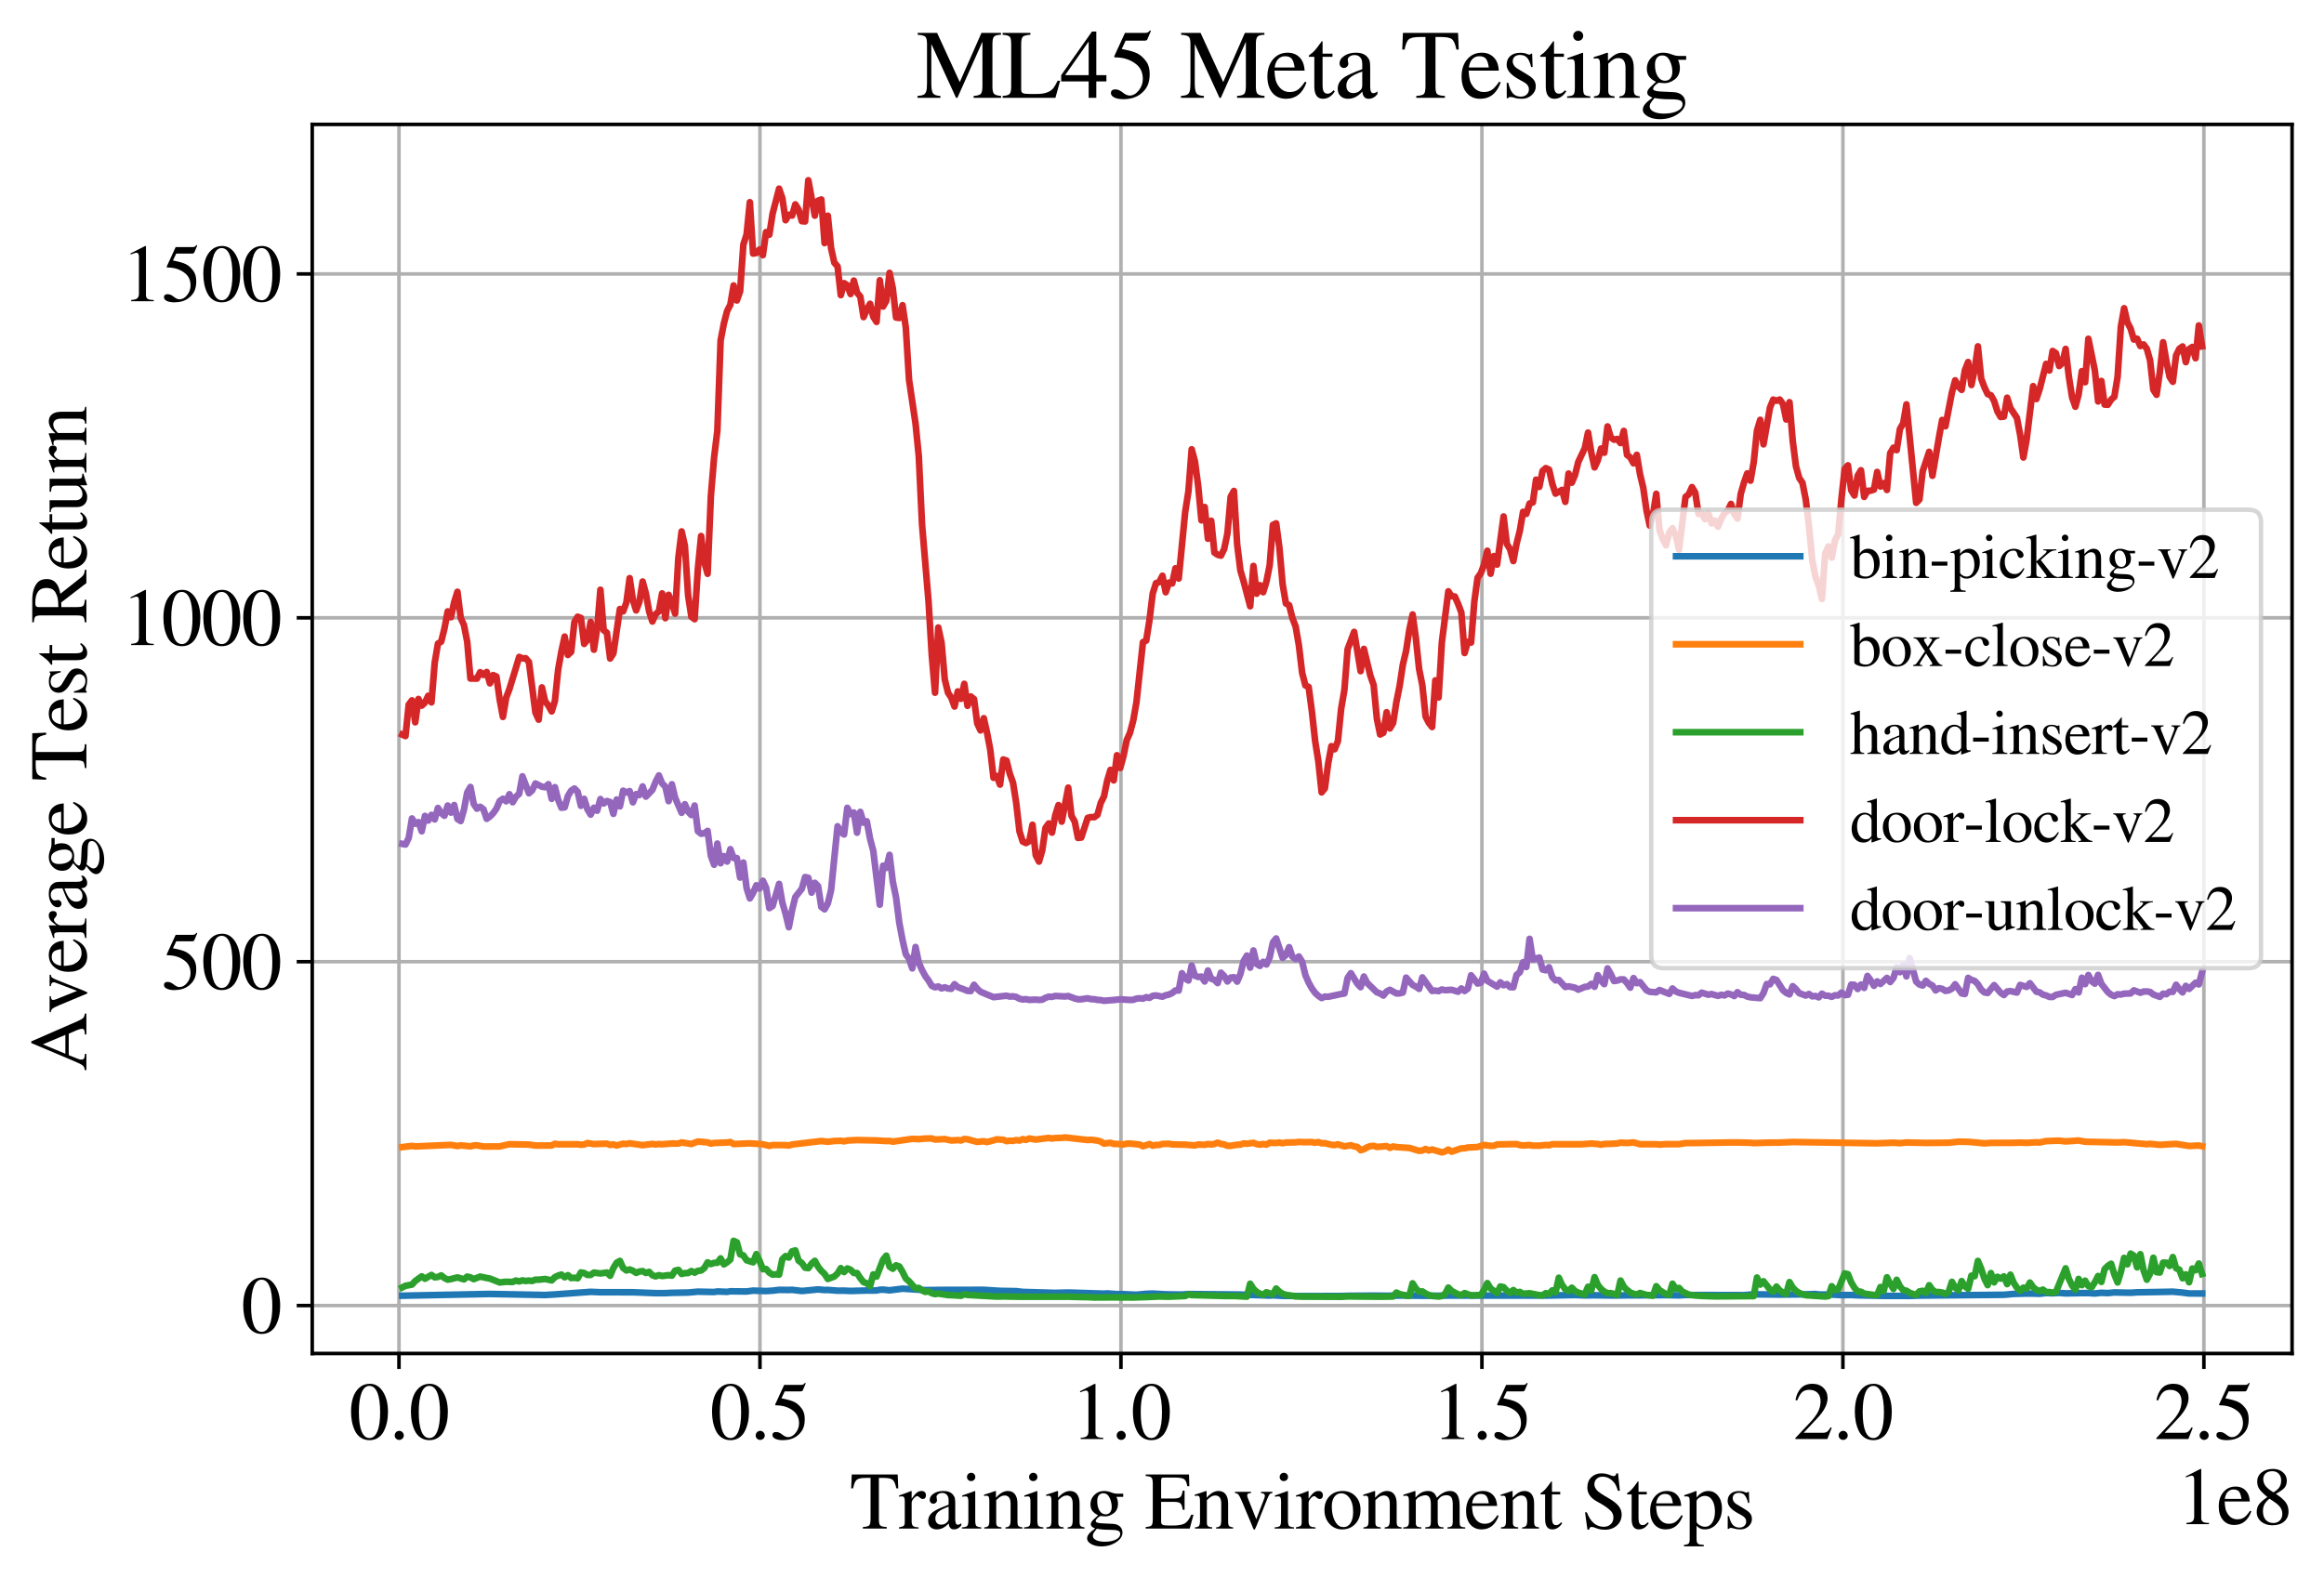 <?xml version="1.0" encoding="utf-8" standalone="no"?>
<!DOCTYPE svg PUBLIC "-//W3C//DTD SVG 1.1//EN"
  "http://www.w3.org/Graphics/SVG/1.1/DTD/svg11.dtd">
<svg xmlns:xlink="http://www.w3.org/1999/xlink" width="524pt" height="355.877pt" viewBox="0 0 524 355.877" xmlns="http://www.w3.org/2000/svg" version="1.1">
 <defs>
  <style type="text/css">*{stroke-linejoin: round; stroke-linecap: butt}</style>
 </defs>
 <g id="figure_1">
  <g id="patch_1">
   <path d="M 0 355.877 
L 524 355.877 
L 524 0 
L 0 0 
z
" style="fill: #ffffff"/>
  </g>
  <g id="axes_1">
   <g id="patch_2">
    <path d="M 70.4 305.26 
L 516.8 305.26 
L 516.8 28.06 
L 70.4 28.06 
z
" style="fill: #ffffff"/>
   </g>
   <g id="matplotlib.axis_1">
    <g id="xtick_1">
     <g id="line2d_1">
      <path d="M 89.958 305.26 
L 89.958 28.06 
" clip-path="url(#p4715962b4e)" style="fill: none; stroke: #b0b0b0; stroke-width: 0.8; stroke-linecap: square"/>
     </g>
     <g id="line2d_2">
      <defs>
       <path id="m441eeee071" d="M 0 0 
L 0 3.5 
" style="stroke: #000000; stroke-width: 0.8"/>
      </defs>
      <g>
       <use xlink:href="#m441eeee071" x="89.958" y="305.26" style="stroke: #000000; stroke-width: 0.8"/>
      </g>
     </g>
     <g id="text_1">
      <!-- 0.0 -->
      <g transform="translate(78.708 324.554)scale(0.18 -0.18)">
       <defs>
        <path id="STIXGeneral-Regular-30" d="M 3046 2112 
Q 3046 1683 2963 1302 
Q 2880 922 2717 602 
Q 2554 282 2266 96 
Q 1978 -90 1600 -90 
Q 1210 -90 915 108 
Q 621 307 461 640 
Q 301 973 227 1350 
Q 154 1728 154 2150 
Q 154 2746 301 3222 
Q 448 3699 790 4012 
Q 1133 4326 1626 4326 
Q 2253 4326 2649 3712 
Q 3046 3098 3046 2112 
z
M 2432 2080 
Q 2432 3091 2217 3625 
Q 2003 4160 1587 4160 
Q 1190 4160 979 3622 
Q 768 3085 768 2106 
Q 768 1120 979 598 
Q 1190 77 1600 77 
Q 2003 77 2217 598 
Q 2432 1120 2432 2080 
z
" transform="scale(0.016)"/>
        <path id="STIXGeneral-Regular-2e" d="M 1158 275 
Q 1158 134 1052 32 
Q 947 -70 800 -70 
Q 653 -70 550 32 
Q 448 134 448 281 
Q 448 429 553 534 
Q 659 640 806 640 
Q 947 640 1052 531 
Q 1158 422 1158 275 
z
" transform="scale(0.016)"/>
       </defs>
       <use xlink:href="#STIXGeneral-Regular-30"/>
       <use xlink:href="#STIXGeneral-Regular-2e" x="50"/>
       <use xlink:href="#STIXGeneral-Regular-30" x="75"/>
      </g>
     </g>
    </g>
    <g id="xtick_2">
     <g id="line2d_3">
      <path d="M 171.35 305.26 
L 171.35 28.06 
" clip-path="url(#p4715962b4e)" style="fill: none; stroke: #b0b0b0; stroke-width: 0.8; stroke-linecap: square"/>
     </g>
     <g id="line2d_4">
      <g>
       <use xlink:href="#m441eeee071" x="171.35" y="305.26" style="stroke: #000000; stroke-width: 0.8"/>
      </g>
     </g>
     <g id="text_2">
      <!-- 0.5 -->
      <g transform="translate(160.1 324.554)scale(0.18 -0.18)">
       <defs>
        <path id="STIXGeneral-Regular-35" d="M 2803 4358 
L 2573 3814 
Q 2534 3731 2400 3731 
L 1158 3731 
L 902 3187 
Q 1606 3053 1920 2896 
Q 2234 2739 2502 2368 
Q 2726 2061 2726 1555 
Q 2726 1094 2576 780 
Q 2426 467 2099 224 
Q 1664 -90 1011 -90 
Q 646 -90 422 19 
Q 198 128 198 307 
Q 198 550 486 550 
Q 717 550 960 352 
Q 1210 147 1414 147 
Q 1747 147 2012 480 
Q 2278 813 2278 1229 
Q 2278 1843 1850 2189 
Q 1293 2637 486 2637 
Q 410 2637 410 2688 
L 416 2720 
L 1114 4237 
L 2438 4237 
Q 2547 4237 2608 4269 
Q 2669 4301 2746 4403 
L 2803 4358 
z
" transform="scale(0.016)"/>
       </defs>
       <use xlink:href="#STIXGeneral-Regular-30"/>
       <use xlink:href="#STIXGeneral-Regular-2e" x="50"/>
       <use xlink:href="#STIXGeneral-Regular-35" x="75"/>
      </g>
     </g>
    </g>
    <g id="xtick_3">
     <g id="line2d_5">
      <path d="M 252.741 305.26 
L 252.741 28.06 
" clip-path="url(#p4715962b4e)" style="fill: none; stroke: #b0b0b0; stroke-width: 0.8; stroke-linecap: square"/>
     </g>
     <g id="line2d_6">
      <g>
       <use xlink:href="#m441eeee071" x="252.741" y="305.26" style="stroke: #000000; stroke-width: 0.8"/>
      </g>
     </g>
     <g id="text_3">
      <!-- 1.0 -->
      <g transform="translate(241.491 324.554)scale(0.18 -0.18)">
       <defs>
        <path id="STIXGeneral-Regular-31" d="M 2522 0 
L 755 0 
L 755 96 
Q 1107 115 1235 227 
Q 1363 339 1363 608 
L 1363 3482 
Q 1363 3795 1171 3795 
Q 1082 3795 883 3718 
L 710 3654 
L 710 3744 
L 1856 4326 
L 1914 4307 
L 1914 486 
Q 1914 275 2042 185 
Q 2170 96 2522 96 
L 2522 0 
z
" transform="scale(0.016)"/>
       </defs>
       <use xlink:href="#STIXGeneral-Regular-31"/>
       <use xlink:href="#STIXGeneral-Regular-2e" x="50"/>
       <use xlink:href="#STIXGeneral-Regular-30" x="75"/>
      </g>
     </g>
    </g>
    <g id="xtick_4">
     <g id="line2d_7">
      <path d="M 334.133 305.26 
L 334.133 28.06 
" clip-path="url(#p4715962b4e)" style="fill: none; stroke: #b0b0b0; stroke-width: 0.8; stroke-linecap: square"/>
     </g>
     <g id="line2d_8">
      <g>
       <use xlink:href="#m441eeee071" x="334.133" y="305.26" style="stroke: #000000; stroke-width: 0.8"/>
      </g>
     </g>
     <g id="text_4">
      <!-- 1.5 -->
      <g transform="translate(322.883 324.554)scale(0.18 -0.18)">
       <use xlink:href="#STIXGeneral-Regular-31"/>
       <use xlink:href="#STIXGeneral-Regular-2e" x="50"/>
       <use xlink:href="#STIXGeneral-Regular-35" x="75"/>
      </g>
     </g>
    </g>
    <g id="xtick_5">
     <g id="line2d_9">
      <path d="M 415.525 305.26 
L 415.525 28.06 
" clip-path="url(#p4715962b4e)" style="fill: none; stroke: #b0b0b0; stroke-width: 0.8; stroke-linecap: square"/>
     </g>
     <g id="line2d_10">
      <g>
       <use xlink:href="#m441eeee071" x="415.525" y="305.26" style="stroke: #000000; stroke-width: 0.8"/>
      </g>
     </g>
     <g id="text_5">
      <!-- 2.0 -->
      <g transform="translate(404.275 324.554)scale(0.18 -0.18)">
       <defs>
        <path id="STIXGeneral-Regular-32" d="M 3034 877 
L 2688 0 
L 186 0 
L 186 77 
L 1325 1286 
Q 1773 1754 1965 2144 
Q 2157 2534 2157 2950 
Q 2157 3379 1920 3616 
Q 1683 3853 1267 3853 
Q 922 3853 720 3673 
Q 518 3494 326 3021 
L 192 3053 
Q 301 3648 630 3987 
Q 960 4326 1523 4326 
Q 2054 4326 2380 4006 
Q 2707 3686 2707 3200 
Q 2707 2477 1888 1613 
L 832 486 
L 2330 486 
Q 2541 486 2665 569 
Q 2790 653 2944 915 
L 3034 877 
z
" transform="scale(0.016)"/>
       </defs>
       <use xlink:href="#STIXGeneral-Regular-32"/>
       <use xlink:href="#STIXGeneral-Regular-2e" x="50"/>
       <use xlink:href="#STIXGeneral-Regular-30" x="75"/>
      </g>
     </g>
    </g>
    <g id="xtick_6">
     <g id="line2d_11">
      <path d="M 496.916 305.26 
L 496.916 28.06 
" clip-path="url(#p4715962b4e)" style="fill: none; stroke: #b0b0b0; stroke-width: 0.8; stroke-linecap: square"/>
     </g>
     <g id="line2d_12">
      <g>
       <use xlink:href="#m441eeee071" x="496.916" y="305.26" style="stroke: #000000; stroke-width: 0.8"/>
      </g>
     </g>
     <g id="text_6">
      <!-- 2.5 -->
      <g transform="translate(485.666 324.554)scale(0.18 -0.18)">
       <use xlink:href="#STIXGeneral-Regular-32"/>
       <use xlink:href="#STIXGeneral-Regular-2e" x="50"/>
       <use xlink:href="#STIXGeneral-Regular-35" x="75"/>
      </g>
     </g>
    </g>
    <g id="text_7">
     <!-- Training Environment Steps -->
     <g transform="translate(191.605 344.754)scale(0.18 -0.18)">
      <defs>
       <path id="STIXGeneral-Regular-54" d="M 3795 3149 
L 3642 3149 
Q 3539 3674 3353 3821 
Q 3168 3968 2656 3968 
L 2278 3968 
L 2278 710 
Q 2278 346 2387 243 
Q 2496 141 2893 122 
L 2893 0 
L 1024 0 
L 1024 122 
Q 1427 147 1526 256 
Q 1626 365 1626 787 
L 1626 3968 
L 1242 3968 
Q 723 3968 540 3817 
Q 358 3667 262 3149 
L 109 3149 
L 154 4237 
L 3750 4237 
L 3795 3149 
z
" transform="scale(0.016)"/>
       <path id="STIXGeneral-Regular-72" d="M 1024 2931 
L 1024 2342 
Q 1267 2688 1430 2816 
Q 1594 2944 1792 2944 
Q 1958 2944 2051 2854 
Q 2144 2765 2144 2605 
Q 2144 2470 2077 2393 
Q 2010 2317 1894 2317 
Q 1773 2317 1638 2445 
Q 1536 2541 1472 2541 
Q 1338 2541 1181 2355 
Q 1024 2170 1024 2016 
L 1024 576 
Q 1024 301 1133 205 
Q 1242 109 1568 96 
L 1568 0 
L 32 0 
L 32 96 
Q 339 154 412 224 
Q 486 294 486 538 
L 486 2138 
Q 486 2349 438 2435 
Q 390 2522 269 2522 
Q 166 2522 45 2496 
L 45 2598 
Q 448 2726 992 2944 
L 1024 2931 
z
" transform="scale(0.016)"/>
       <path id="STIXGeneral-Regular-61" d="M 2829 422 
L 2829 243 
Q 2586 -64 2253 -64 
Q 1888 -64 1843 403 
L 1837 403 
Q 1427 -64 909 -64 
Q 608 -64 422 112 
Q 237 288 237 602 
Q 237 1050 685 1350 
Q 992 1555 1837 1869 
L 1837 2214 
Q 1837 2502 1699 2646 
Q 1562 2790 1338 2790 
Q 1146 2790 1018 2697 
Q 890 2605 890 2477 
Q 890 2419 909 2348 
Q 928 2278 928 2208 
Q 928 2112 841 2029 
Q 755 1946 634 1946 
Q 525 1946 441 2029 
Q 358 2112 358 2240 
Q 358 2547 685 2752 
Q 986 2944 1421 2944 
Q 1939 2944 2176 2656 
Q 2291 2522 2323 2384 
Q 2355 2246 2355 1946 
L 2355 723 
Q 2355 301 2554 301 
Q 2682 301 2829 422 
z
M 1837 813 
L 1837 1715 
Q 1248 1510 1018 1293 
Q 800 1094 800 800 
Q 800 557 921 432 
Q 1043 307 1242 307 
Q 1453 307 1613 410 
Q 1747 506 1792 589 
Q 1837 672 1837 813 
z
" transform="scale(0.016)"/>
       <path id="STIXGeneral-Regular-69" d="M 1152 4045 
Q 1152 3904 1056 3811 
Q 960 3718 819 3718 
Q 685 3718 592 3811 
Q 499 3904 499 4045 
Q 499 4179 595 4275 
Q 691 4371 826 4371 
Q 966 4371 1059 4275 
Q 1152 4179 1152 4045 
z
M 1619 0 
L 102 0 
L 102 96 
Q 435 115 521 211 
Q 608 307 608 666 
L 608 2118 
Q 608 2342 563 2432 
Q 518 2522 397 2522 
Q 243 2522 128 2490 
L 128 2592 
L 1120 2944 
L 1146 2918 
L 1146 672 
Q 1146 314 1226 218 
Q 1306 122 1619 96 
L 1619 0 
z
" transform="scale(0.016)"/>
       <path id="STIXGeneral-Regular-6e" d="M 3104 0 
L 1773 0 
L 1779 96 
Q 2016 115 2096 233 
Q 2176 352 2176 672 
L 2176 1946 
Q 2176 2592 1709 2592 
Q 1549 2592 1408 2515 
Q 1267 2438 1050 2227 
L 1050 461 
Q 1050 269 1136 192 
Q 1222 115 1466 96 
L 1466 0 
L 115 0 
L 115 96 
Q 358 115 435 214 
Q 512 314 512 602 
L 512 2157 
Q 512 2394 467 2483 
Q 422 2573 288 2573 
Q 160 2573 102 2547 
L 102 2656 
Q 550 2784 979 2944 
L 1030 2925 
L 1030 2426 
L 1037 2426 
Q 1491 2944 1958 2944 
Q 2323 2944 2518 2688 
Q 2714 2432 2714 1958 
L 2714 544 
Q 2714 288 2790 205 
Q 2867 122 3104 96 
L 3104 0 
z
" transform="scale(0.016)"/>
       <path id="STIXGeneral-Regular-67" d="M 3008 2483 
L 2477 2483 
Q 2598 2208 2598 1946 
Q 2598 1453 2265 1203 
Q 1933 954 1600 954 
Q 1530 954 1357 973 
L 1235 986 
Q 1107 947 979 812 
Q 851 678 851 582 
Q 851 435 1350 410 
L 2176 371 
Q 2528 358 2739 172 
Q 2950 -13 2950 -314 
Q 2950 -685 2566 -986 
Q 2035 -1395 1286 -1395 
Q 826 -1395 502 -1212 
Q 179 -1030 179 -774 
Q 179 -595 320 -419 
Q 461 -243 806 6 
Q 602 102 534 172 
Q 467 243 467 346 
Q 467 531 762 787 
Q 909 915 1037 1043 
Q 717 1203 579 1401 
Q 442 1600 442 1901 
Q 442 2336 752 2640 
Q 1062 2944 1510 2944 
Q 1766 2944 2022 2848 
L 2163 2797 
Q 2349 2733 2515 2733 
L 3008 2733 
L 3008 2483 
z
M 973 2163 
L 973 2144 
Q 973 1683 1155 1398 
Q 1338 1114 1632 1114 
Q 1850 1114 1978 1270 
Q 2106 1427 2106 1690 
Q 2106 2112 1914 2464 
Q 1754 2765 1446 2765 
Q 1222 2765 1097 2605 
Q 973 2445 973 2163 
z
M 2771 -410 
Q 2771 -230 2595 -163 
Q 2419 -96 1978 -96 
Q 1344 -96 941 -13 
Q 749 -243 688 -348 
Q 627 -454 627 -563 
Q 627 -774 880 -902 
Q 1133 -1030 1555 -1030 
Q 2099 -1030 2435 -860 
Q 2771 -691 2771 -410 
z
" transform="scale(0.016)"/>
       <path id="STIXGeneral-Regular-20" transform="scale(0.016)"/>
       <path id="STIXGeneral-Regular-45" d="M 3821 1082 
L 3526 0 
L 77 0 
L 77 122 
Q 442 147 538 252 
Q 634 358 634 730 
L 634 3520 
Q 634 3878 534 3987 
Q 435 4096 77 4115 
L 77 4237 
L 3469 4237 
L 3494 3322 
L 3334 3322 
Q 3264 3750 3085 3872 
Q 2906 3994 2349 3994 
L 1510 3994 
Q 1370 3994 1328 3952 
Q 1286 3910 1286 3763 
L 1286 2355 
L 2253 2355 
Q 2656 2355 2787 2470 
Q 2918 2586 2976 2970 
L 3123 2970 
L 3123 1472 
L 2976 1472 
Q 2918 1875 2790 1984 
Q 2662 2093 2253 2093 
L 1286 2093 
L 1286 538 
Q 1286 346 1420 291 
Q 1555 237 1933 237 
L 2163 237 
Q 2848 237 3136 403 
Q 3424 570 3642 1082 
L 3821 1082 
z
" transform="scale(0.016)"/>
       <path id="STIXGeneral-Regular-76" d="M 3053 2880 
L 3053 2784 
Q 2906 2771 2835 2688 
Q 2765 2605 2637 2285 
L 1818 230 
Q 1690 -90 1638 -90 
Q 1587 -90 1523 77 
Q 1510 96 1497 141 
Q 1485 186 1472 211 
L 704 2048 
Q 499 2534 403 2652 
Q 307 2771 122 2784 
L 122 2880 
L 1376 2880 
L 1376 2784 
Q 1210 2771 1146 2732 
Q 1082 2694 1082 2611 
Q 1082 2509 1139 2368 
L 1792 730 
L 2426 2387 
Q 2464 2483 2464 2579 
Q 2464 2758 2163 2784 
L 2163 2880 
L 3053 2880 
z
" transform="scale(0.016)"/>
       <path id="STIXGeneral-Regular-6f" d="M 3008 1478 
Q 3008 806 2608 371 
Q 2208 -64 1568 -64 
Q 979 -64 582 368 
Q 186 800 186 1459 
Q 186 2125 582 2534 
Q 979 2944 1626 2944 
Q 2221 2944 2614 2537 
Q 3008 2131 3008 1478 
z
M 2432 1306 
Q 2432 2035 2112 2445 
Q 1856 2765 1504 2765 
Q 1171 2765 966 2493 
Q 762 2221 762 1747 
Q 762 928 1101 435 
Q 1318 115 1677 115 
Q 2029 115 2230 432 
Q 2432 749 2432 1306 
z
" transform="scale(0.016)"/>
       <path id="STIXGeneral-Regular-6d" d="M 4960 0 
L 3565 0 
L 3565 96 
Q 3834 122 3907 208 
Q 3981 294 3981 576 
L 3981 1894 
Q 3981 2278 3869 2444 
Q 3757 2611 3488 2611 
Q 3264 2611 3107 2521 
Q 2950 2432 2803 2221 
L 2803 608 
Q 2803 301 2896 201 
Q 2989 102 3264 96 
L 3264 0 
L 1830 0 
L 1830 96 
Q 2112 115 2189 188 
Q 2266 262 2266 550 
L 2266 1901 
Q 2266 2611 1850 2611 
Q 1670 2611 1468 2531 
Q 1267 2451 1171 2336 
Q 1088 2240 1088 2227 
L 1088 448 
Q 1088 243 1177 176 
Q 1267 109 1523 96 
L 1523 0 
L 102 0 
L 102 96 
Q 371 102 460 195 
Q 550 288 550 563 
L 550 2150 
Q 550 2387 499 2480 
Q 448 2573 326 2573 
Q 230 2573 122 2547 
L 122 2656 
Q 557 2778 1011 2944 
L 1062 2925 
L 1062 2451 
L 1075 2451 
Q 1363 2752 1584 2848 
Q 1805 2944 2054 2944 
Q 2560 2944 2733 2406 
Q 3232 2944 3776 2944 
Q 4518 2944 4518 1792 
L 4518 493 
Q 4518 282 4582 202 
Q 4646 122 4794 109 
L 4960 96 
L 4960 0 
z
" transform="scale(0.016)"/>
       <path id="STIXGeneral-Regular-65" d="M 2611 1050 
L 2714 1005 
Q 2330 -64 1376 -64 
Q 813 -64 486 329 
Q 160 723 160 1389 
Q 160 2074 525 2509 
Q 890 2944 1485 2944 
Q 2061 2944 2374 2502 
Q 2560 2246 2592 1773 
L 621 1773 
Q 646 1370 700 1158 
Q 755 947 915 730 
Q 1184 378 1626 378 
Q 1939 378 2153 531 
Q 2368 685 2611 1050 
z
M 634 1978 
L 1939 1978 
Q 1882 2381 1750 2547 
Q 1619 2714 1312 2714 
Q 1043 2714 864 2525 
Q 685 2336 634 1978 
z
" transform="scale(0.016)"/>
       <path id="STIXGeneral-Regular-74" d="M 1702 493 
L 1786 422 
Q 1478 -64 1011 -64 
Q 448 -64 448 749 
L 448 2675 
L 109 2675 
Q 83 2694 83 2720 
Q 83 2771 192 2842 
Q 435 2982 813 3526 
Q 826 3546 874 3606 
Q 922 3667 941 3706 
Q 986 3706 986 3622 
L 986 2880 
L 1632 2880 
L 1632 2675 
L 986 2675 
L 986 845 
Q 986 538 1062 403 
Q 1139 269 1318 269 
Q 1510 269 1702 493 
z
" transform="scale(0.016)"/>
       <path id="STIXGeneral-Regular-53" d="M 3002 2963 
L 2842 2963 
Q 2733 3360 2579 3565 
Q 2189 4064 1651 4064 
Q 1357 4064 1181 3894 
Q 1005 3725 1005 3456 
Q 1005 3328 1069 3206 
Q 1133 3085 1206 2998 
Q 1280 2912 1465 2784 
Q 1651 2656 1766 2589 
Q 1882 2522 2150 2362 
Q 2669 2061 2905 1763 
Q 3142 1466 3142 1107 
Q 3142 576 2771 243 
Q 2400 -90 1837 -90 
Q 1421 -90 1082 58 
Q 915 128 781 128 
Q 704 128 653 70 
Q 602 13 602 -83 
L 461 -83 
L 275 1274 
L 416 1274 
Q 845 141 1734 141 
Q 2074 141 2285 342 
Q 2496 544 2496 858 
Q 2496 1158 2310 1363 
Q 2003 1696 1235 2106 
Q 454 2522 454 3206 
Q 454 3718 768 4022 
Q 1082 4326 1568 4326 
Q 1907 4326 2240 4186 
Q 2413 4109 2522 4109 
Q 2688 4109 2726 4326 
L 2861 4326 
L 3002 2963 
z
" transform="scale(0.016)"/>
       <path id="STIXGeneral-Regular-70" d="M 1018 2931 
L 1018 2438 
Q 1421 2944 1939 2944 
Q 2406 2944 2707 2560 
Q 3008 2176 3008 1581 
Q 3008 883 2621 409 
Q 2234 -64 1664 -64 
Q 1466 -64 1328 -6 
Q 1190 51 1018 211 
L 1018 -794 
Q 1018 -1094 1120 -1180 
Q 1222 -1267 1581 -1274 
L 1581 -1389 
L 32 -1389 
L 32 -1280 
Q 314 -1254 397 -1171 
Q 480 -1088 480 -838 
L 480 2157 
Q 480 2381 429 2451 
Q 378 2522 218 2522 
Q 115 2522 58 2515 
L 58 2618 
Q 506 2752 979 2944 
L 1018 2931 
z
M 1018 2138 
L 1018 563 
Q 1018 422 1238 281 
Q 1459 141 1683 141 
Q 2029 141 2243 467 
Q 2458 794 2458 1325 
Q 2458 1888 2243 2224 
Q 2029 2560 1670 2560 
Q 1446 2560 1232 2419 
Q 1018 2278 1018 2138 
z
" transform="scale(0.016)"/>
       <path id="STIXGeneral-Regular-73" d="M 998 1926 
L 1664 1523 
Q 1984 1331 2105 1164 
Q 2227 998 2227 736 
Q 2227 416 1961 176 
Q 1696 -64 1331 -64 
Q 1030 -64 864 -6 
Q 691 51 570 51 
Q 461 51 416 -26 
L 333 -26 
L 333 979 
L 435 979 
Q 538 512 730 294 
Q 922 77 1248 77 
Q 1485 77 1632 211 
Q 1779 346 1779 550 
Q 1779 845 1440 1030 
L 1094 1222 
Q 326 1651 326 2150 
Q 326 2522 566 2730 
Q 806 2938 1210 2938 
Q 1491 2938 1638 2867 
Q 1754 2816 1818 2816 
Q 1862 2816 1920 2880 
L 1990 2880 
L 2022 2010 
L 1926 2010 
Q 1818 2445 1654 2621 
Q 1491 2797 1203 2797 
Q 986 2797 854 2688 
Q 723 2579 723 2362 
Q 723 2253 796 2128 
Q 870 2003 998 1926 
z
" transform="scale(0.016)"/>
      </defs>
      <use xlink:href="#STIXGeneral-Regular-54"/>
      <use xlink:href="#STIXGeneral-Regular-72" x="61.1"/>
      <use xlink:href="#STIXGeneral-Regular-61" x="94.4"/>
      <use xlink:href="#STIXGeneral-Regular-69" x="138.8"/>
      <use xlink:href="#STIXGeneral-Regular-6e" x="166.6"/>
      <use xlink:href="#STIXGeneral-Regular-69" x="216.6"/>
      <use xlink:href="#STIXGeneral-Regular-6e" x="244.4"/>
      <use xlink:href="#STIXGeneral-Regular-67" x="294.4"/>
      <use xlink:href="#STIXGeneral-Regular-20" x="344.4"/>
      <use xlink:href="#STIXGeneral-Regular-45" x="369.4"/>
      <use xlink:href="#STIXGeneral-Regular-6e" x="430.5"/>
      <use xlink:href="#STIXGeneral-Regular-76" x="480.5"/>
      <use xlink:href="#STIXGeneral-Regular-69" x="530.5"/>
      <use xlink:href="#STIXGeneral-Regular-72" x="558.3"/>
      <use xlink:href="#STIXGeneral-Regular-6f" x="591.6"/>
      <use xlink:href="#STIXGeneral-Regular-6e" x="641.6"/>
      <use xlink:href="#STIXGeneral-Regular-6d" x="691.6"/>
      <use xlink:href="#STIXGeneral-Regular-65" x="769.4"/>
      <use xlink:href="#STIXGeneral-Regular-6e" x="813.8"/>
      <use xlink:href="#STIXGeneral-Regular-74" x="863.8"/>
      <use xlink:href="#STIXGeneral-Regular-20" x="891.6"/>
      <use xlink:href="#STIXGeneral-Regular-53" x="916.6"/>
      <use xlink:href="#STIXGeneral-Regular-74" x="972.2"/>
      <use xlink:href="#STIXGeneral-Regular-65" x="1000"/>
      <use xlink:href="#STIXGeneral-Regular-70" x="1044.4"/>
      <use xlink:href="#STIXGeneral-Regular-73" x="1094.4"/>
     </g>
    </g>
    <g id="text_8">
     <!-- 1e8 -->
     <g transform="translate(490.807 343.754)scale(0.18 -0.18)">
      <defs>
       <path id="STIXGeneral-Regular-38" d="M 2848 992 
Q 2848 499 2505 204 
Q 2163 -90 1587 -90 
Q 1050 -90 704 204 
Q 358 499 358 954 
Q 358 1293 524 1533 
Q 691 1773 1190 2125 
Q 710 2522 553 2765 
Q 397 3008 397 3328 
Q 397 3782 745 4054 
Q 1094 4326 1638 4326 
Q 2106 4326 2410 4060 
Q 2714 3795 2714 3411 
Q 2714 3059 2531 2848 
Q 2349 2637 1856 2374 
Q 2432 1990 2640 1689 
Q 2848 1389 2848 992 
z
M 2272 3411 
Q 2272 3744 2086 3945 
Q 1901 4147 1574 4147 
Q 1248 4147 1059 3977 
Q 870 3808 870 3513 
Q 870 3219 1059 2979 
Q 1248 2739 1670 2490 
Q 1997 2682 2134 2896 
Q 2272 3110 2272 3411 
z
M 1734 1741 
L 1357 1997 
Q 1075 1766 960 1545 
Q 845 1325 845 1011 
Q 845 576 1065 333 
Q 1286 90 1658 90 
Q 1971 90 2166 285 
Q 2362 480 2362 794 
Q 2362 1082 2214 1299 
Q 2067 1517 1734 1741 
z
" transform="scale(0.016)"/>
      </defs>
      <use xlink:href="#STIXGeneral-Regular-31"/>
      <use xlink:href="#STIXGeneral-Regular-65" x="50"/>
      <use xlink:href="#STIXGeneral-Regular-38" x="94.4"/>
     </g>
    </g>
   </g>
   <g id="matplotlib.axis_2">
    <g id="ytick_1">
     <g id="line2d_13">
      <path d="M 70.4 294.454 
L 516.8 294.454 
" clip-path="url(#p4715962b4e)" style="fill: none; stroke: #b0b0b0; stroke-width: 0.8; stroke-linecap: square"/>
     </g>
     <g id="line2d_14">
      <defs>
       <path id="m0f15793217" d="M 0 0 
L -3.5 0 
" style="stroke: #000000; stroke-width: 0.8"/>
      </defs>
      <g>
       <use xlink:href="#m0f15793217" x="70.4" y="294.454" style="stroke: #000000; stroke-width: 0.8"/>
      </g>
     </g>
     <g id="text_9">
      <!-- 0 -->
      <g transform="translate(54.4 300.601)scale(0.18 -0.18)">
       <use xlink:href="#STIXGeneral-Regular-30"/>
      </g>
     </g>
    </g>
    <g id="ytick_2">
     <g id="line2d_15">
      <path d="M 70.4 216.898 
L 516.8 216.898 
" clip-path="url(#p4715962b4e)" style="fill: none; stroke: #b0b0b0; stroke-width: 0.8; stroke-linecap: square"/>
     </g>
     <g id="line2d_16">
      <g>
       <use xlink:href="#m0f15793217" x="70.4" y="216.898" style="stroke: #000000; stroke-width: 0.8"/>
      </g>
     </g>
     <g id="text_10">
      <!-- 500 -->
      <g transform="translate(36.4 223.045)scale(0.18 -0.18)">
       <use xlink:href="#STIXGeneral-Regular-35"/>
       <use xlink:href="#STIXGeneral-Regular-30" x="50"/>
       <use xlink:href="#STIXGeneral-Regular-30" x="100"/>
      </g>
     </g>
    </g>
    <g id="ytick_3">
     <g id="line2d_17">
      <path d="M 70.4 139.342 
L 516.8 139.342 
" clip-path="url(#p4715962b4e)" style="fill: none; stroke: #b0b0b0; stroke-width: 0.8; stroke-linecap: square"/>
     </g>
     <g id="line2d_18">
      <g>
       <use xlink:href="#m0f15793217" x="70.4" y="139.342" style="stroke: #000000; stroke-width: 0.8"/>
      </g>
     </g>
     <g id="text_11">
      <!-- 1000 -->
      <g transform="translate(27.4 145.488)scale(0.18 -0.18)">
       <use xlink:href="#STIXGeneral-Regular-31"/>
       <use xlink:href="#STIXGeneral-Regular-30" x="50"/>
       <use xlink:href="#STIXGeneral-Regular-30" x="100"/>
       <use xlink:href="#STIXGeneral-Regular-30" x="150"/>
      </g>
     </g>
    </g>
    <g id="ytick_4">
     <g id="line2d_19">
      <path d="M 70.4 61.785 
L 516.8 61.785 
" clip-path="url(#p4715962b4e)" style="fill: none; stroke: #b0b0b0; stroke-width: 0.8; stroke-linecap: square"/>
     </g>
     <g id="line2d_20">
      <g>
       <use xlink:href="#m0f15793217" x="70.4" y="61.785" style="stroke: #000000; stroke-width: 0.8"/>
      </g>
     </g>
     <g id="text_12">
      <!-- 1500 -->
      <g transform="translate(27.4 67.932)scale(0.18 -0.18)">
       <use xlink:href="#STIXGeneral-Regular-31"/>
       <use xlink:href="#STIXGeneral-Regular-35" x="50"/>
       <use xlink:href="#STIXGeneral-Regular-30" x="100"/>
       <use xlink:href="#STIXGeneral-Regular-30" x="150"/>
      </g>
     </g>
    </g>
    <g id="text_13">
     <!-- Average Test Return -->
     <g transform="translate(19.477 241.641)rotate(-90)scale(0.18 -0.18)">
      <defs>
       <path id="STIXGeneral-Regular-41" d="M 4525 0 
L 2893 0 
L 2893 122 
Q 3149 122 3245 179 
Q 3334 224 3334 333 
Q 3334 499 3213 781 
L 2950 1382 
L 1274 1382 
L 979 653 
Q 922 506 922 384 
Q 922 237 1027 179 
Q 1133 122 1370 122 
L 1370 0 
L 96 0 
L 96 122 
Q 365 147 486 316 
Q 608 486 902 1190 
L 2221 4314 
L 2349 4314 
L 3923 710 
Q 4064 378 4176 262 
Q 4288 147 4525 122 
L 4525 0 
z
M 2861 1645 
L 2118 3405 
L 1382 1645 
L 2861 1645 
z
" transform="scale(0.016)"/>
       <path id="STIXGeneral-Regular-52" d="M 4224 0 
L 3187 0 
L 1664 1971 
L 1306 1958 
L 1306 717 
Q 1306 352 1405 249 
Q 1504 147 1875 122 
L 1875 0 
L 109 0 
L 109 122 
Q 474 154 563 262 
Q 653 371 653 794 
L 653 3526 
Q 653 3885 563 3987 
Q 474 4090 109 4115 
L 109 4237 
L 1850 4237 
Q 2726 4237 3187 3859 
Q 3501 3603 3501 3091 
Q 3501 2221 2342 2042 
L 3622 422 
Q 3757 256 3878 198 
Q 4000 141 4224 122 
L 4224 0 
z
M 1306 3731 
L 1306 2195 
Q 1766 2202 1990 2246 
Q 2214 2291 2438 2413 
Q 2803 2618 2803 3142 
Q 2803 4000 1632 4000 
Q 1459 4000 1382 3945 
Q 1306 3891 1306 3731 
z
" transform="scale(0.016)"/>
       <path id="STIXGeneral-Regular-75" d="M 3072 320 
L 3072 230 
Q 2573 96 2195 -58 
L 2163 -38 
L 2163 486 
L 2150 486 
Q 1747 -64 1235 -64 
Q 870 -64 662 160 
Q 454 384 454 755 
L 454 2362 
Q 454 2598 371 2688 
Q 288 2778 58 2790 
L 58 2880 
L 992 2880 
L 992 813 
Q 992 595 1123 451 
Q 1254 307 1446 307 
Q 1760 307 1984 506 
Q 2067 582 2099 649 
Q 2131 717 2131 877 
L 2131 2355 
Q 2131 2605 2041 2678 
Q 1952 2752 1658 2771 
L 1658 2880 
L 2669 2880 
L 2669 685 
Q 2669 461 2742 390 
Q 2816 320 3034 320 
L 3072 320 
z
" transform="scale(0.016)"/>
      </defs>
      <use xlink:href="#STIXGeneral-Regular-41"/>
      <use xlink:href="#STIXGeneral-Regular-76" x="72.2"/>
      <use xlink:href="#STIXGeneral-Regular-65" x="122.2"/>
      <use xlink:href="#STIXGeneral-Regular-72" x="166.6"/>
      <use xlink:href="#STIXGeneral-Regular-61" x="199.9"/>
      <use xlink:href="#STIXGeneral-Regular-67" x="244.3"/>
      <use xlink:href="#STIXGeneral-Regular-65" x="294.3"/>
      <use xlink:href="#STIXGeneral-Regular-20" x="338.7"/>
      <use xlink:href="#STIXGeneral-Regular-54" x="363.7"/>
      <use xlink:href="#STIXGeneral-Regular-65" x="424.8"/>
      <use xlink:href="#STIXGeneral-Regular-73" x="469.2"/>
      <use xlink:href="#STIXGeneral-Regular-74" x="508.1"/>
      <use xlink:href="#STIXGeneral-Regular-20" x="535.9"/>
      <use xlink:href="#STIXGeneral-Regular-52" x="560.9"/>
      <use xlink:href="#STIXGeneral-Regular-65" x="627.6"/>
      <use xlink:href="#STIXGeneral-Regular-74" x="672"/>
      <use xlink:href="#STIXGeneral-Regular-75" x="699.8"/>
      <use xlink:href="#STIXGeneral-Regular-72" x="749.8"/>
      <use xlink:href="#STIXGeneral-Regular-6e" x="783.1"/>
     </g>
    </g>
   </g>
   <g id="line2d_21">
    <path d="M 90.691 292.232 
L 110.469 291.837 
L 122.922 292.073 
L 125.12 291.946 
L 133.177 291.359 
L 135.375 291.449 
L 142.7 291.456 
L 147.828 291.657 
L 150.025 291.655 
L 151.49 291.581 
L 155.153 291.517 
L 157.351 291.323 
L 161.013 291.397 
L 161.746 291.278 
L 163.943 291.364 
L 164.676 291.24 
L 168.338 291.279 
L 169.803 291.088 
L 172.734 291.181 
L 174.199 291.096 
L 175.664 290.916 
L 177.861 290.943 
L 178.594 290.905 
L 180.791 291.165 
L 182.256 291.032 
L 184.454 290.813 
L 185.919 290.951 
L 186.652 290.929 
L 188.849 291.099 
L 190.314 291.091 
L 191.779 291.16 
L 195.442 291.06 
L 196.907 291.066 
L 197.639 291.049 
L 198.372 290.891 
L 199.104 290.863 
L 200.569 291.013 
L 203.5 290.646 
L 208.627 290.97 
L 212.29 290.927 
L 221.813 290.908 
L 225.475 291.138 
L 229.138 291.202 
L 230.603 291.377 
L 237.928 291.591 
L 240.858 291.514 
L 248.916 291.775 
L 249.649 291.721 
L 251.846 291.876 
L 253.311 291.884 
L 255.509 291.988 
L 256.241 292.013 
L 258.439 291.809 
L 259.904 291.754 
L 262.834 291.924 
L 265.032 291.958 
L 266.497 291.973 
L 267.962 291.861 
L 279.682 291.974 
L 286.275 292.201 
L 287.007 292.15 
L 289.205 292.26 
L 294.333 292.325 
L 297.995 292.312 
L 299.46 292.305 
L 302.39 292.3 
L 304.588 292.248 
L 309.716 292.218 
L 312.646 292.244 
L 316.308 292.191 
L 319.971 292.236 
L 324.366 292.241 
L 326.564 292.204 
L 348.539 292.208 
L 355.132 292.079 
L 357.33 292.169 
L 359.527 292.133 
L 363.922 292.191 
L 366.852 292.148 
L 369.05 292.147 
L 375.643 292.102 
L 378.573 292.158 
L 380.038 292.07 
L 393.223 292.104 
L 395.421 291.921 
L 399.816 291.965 
L 401.281 291.978 
L 407.141 291.928 
L 409.339 291.846 
L 410.071 291.958 
L 413.001 291.98 
L 415.199 292.097 
L 417.397 292.073 
L 418.862 292.146 
L 424.722 292.267 
L 430.582 292.28 
L 432.78 292.204 
L 451.825 292.02 
L 454.023 291.831 
L 456.953 291.748 
L 458.418 291.753 
L 459.883 291.802 
L 461.348 291.625 
L 462.813 291.683 
L 464.278 291.598 
L 465.743 291.708 
L 469.406 291.642 
L 470.871 291.635 
L 472.336 291.731 
L 473.801 291.574 
L 475.266 291.641 
L 476.731 291.492 
L 480.394 291.568 
L 481.859 291.465 
L 483.324 291.449 
L 488.451 291.361 
L 489.916 291.328 
L 492.114 291.527 
L 493.579 291.726 
L 496.509 291.736 
L 496.509 291.736 
" clip-path="url(#p4715962b4e)" style="fill: none; stroke: #1f77b4; stroke-width: 1.5; stroke-linecap: square"/>
   </g>
   <g id="line2d_22">
    <path d="M 90.691 258.713 
L 92.888 258.455 
L 93.621 258.565 
L 101.679 258.217 
L 103.144 258.486 
L 103.876 258.323 
L 106.074 258.548 
L 106.806 258.363 
L 107.539 258.319 
L 109.004 258.583 
L 112.667 258.565 
L 114.132 258.219 
L 114.864 258.061 
L 116.329 258.094 
L 119.259 258.147 
L 120.724 258.369 
L 124.387 258.349 
L 125.12 257.962 
L 125.852 258.087 
L 130.247 258.073 
L 130.98 258.179 
L 131.712 258.133 
L 132.445 257.805 
L 133.91 258.041 
L 135.375 257.978 
L 136.84 257.945 
L 137.572 258.229 
L 138.305 258.112 
L 139.037 258.348 
L 140.503 257.946 
L 141.235 258.023 
L 141.968 257.856 
L 144.898 258.278 
L 147.095 258.004 
L 147.828 258.12 
L 148.56 258.024 
L 149.293 258.077 
L 151.49 257.903 
L 152.955 257.913 
L 153.688 257.659 
L 155.886 258.017 
L 157.351 257.46 
L 159.548 257.653 
L 160.281 257.929 
L 161.013 257.787 
L 163.943 257.682 
L 164.676 257.572 
L 165.408 258.032 
L 169.071 257.866 
L 172.001 258.084 
L 173.466 258.441 
L 174.199 258.251 
L 177.129 258.272 
L 177.861 258.359 
L 178.594 258.133 
L 185.186 257.344 
L 186.652 257.515 
L 188.117 257.335 
L 189.582 257.283 
L 190.314 257.416 
L 191.047 257.233 
L 193.244 257.13 
L 197.639 257.219 
L 199.837 257.349 
L 200.569 257.316 
L 201.302 257.488 
L 205.697 256.859 
L 207.162 256.924 
L 208.627 256.784 
L 210.092 256.764 
L 210.825 257.008 
L 213.022 256.908 
L 214.487 257.224 
L 215.952 257.133 
L 216.685 257.223 
L 217.418 256.889 
L 218.15 256.955 
L 220.348 257.548 
L 221.813 257.391 
L 222.545 257.577 
L 224.01 257.197 
L 224.743 256.965 
L 226.208 257.062 
L 226.94 257.368 
L 227.673 257.273 
L 228.405 257.311 
L 229.138 257.133 
L 229.87 257.246 
L 230.603 256.918 
L 231.335 257.089 
L 232.068 256.777 
L 233.533 257.019 
L 236.463 256.645 
L 237.196 256.79 
L 237.928 256.672 
L 239.393 256.638 
L 240.126 256.536 
L 245.253 257.117 
L 245.986 257.062 
L 247.451 257.253 
L 248.184 257.46 
L 248.916 257.927 
L 250.381 257.74 
L 251.114 257.992 
L 252.579 258.035 
L 253.311 258.127 
L 254.044 257.944 
L 254.776 257.917 
L 256.974 258.139 
L 257.706 258.524 
L 259.171 258.035 
L 259.904 258.396 
L 260.636 258.227 
L 261.369 258.234 
L 262.101 258.008 
L 263.567 257.965 
L 264.299 258.108 
L 267.229 258.166 
L 269.427 258.344 
L 270.159 258.129 
L 271.624 258.201 
L 272.357 258.023 
L 273.089 258.127 
L 273.822 258.001 
L 274.554 257.717 
L 275.287 258.001 
L 276.019 258.112 
L 276.752 258.419 
L 277.484 258.424 
L 278.95 258.181 
L 279.682 258.157 
L 280.415 257.881 
L 281.147 257.959 
L 282.612 257.757 
L 283.345 258.036 
L 284.077 258.165 
L 284.81 258.016 
L 285.542 258.155 
L 286.275 257.727 
L 287.74 257.787 
L 288.472 257.679 
L 289.205 257.853 
L 289.937 257.68 
L 292.135 257.647 
L 292.867 257.554 
L 294.333 257.612 
L 295.798 257.575 
L 296.53 257.729 
L 297.263 257.583 
L 297.995 257.851 
L 298.728 257.84 
L 300.193 258.191 
L 300.925 258.255 
L 301.658 258.086 
L 303.123 258.552 
L 304.588 258.301 
L 305.32 258.563 
L 306.053 258.68 
L 306.785 259.41 
L 307.518 259.203 
L 308.25 258.758 
L 308.983 258.508 
L 309.716 258.43 
L 310.448 258.679 
L 312.646 258.498 
L 313.378 258.885 
L 314.111 258.573 
L 314.843 258.713 
L 317.773 258.909 
L 319.971 259.558 
L 320.703 259.483 
L 321.436 259.139 
L 322.168 259.478 
L 322.901 259.248 
L 325.099 259.907 
L 325.831 259.698 
L 326.564 259.278 
L 327.296 259.743 
L 329.494 259 
L 330.226 258.984 
L 330.959 258.807 
L 333.156 258.703 
L 334.621 258.241 
L 336.086 258.438 
L 336.819 258.426 
L 337.551 258.113 
L 341.947 258.036 
L 342.679 258.255 
L 343.412 258.35 
L 344.877 258.244 
L 345.609 258.391 
L 347.074 258.392 
L 348.539 258.233 
L 349.272 258.309 
L 350.004 258.064 
L 351.469 258.074 
L 356.597 258.076 
L 358.795 257.914 
L 360.26 258.029 
L 360.992 258.17 
L 361.725 258.005 
L 363.19 257.974 
L 364.655 257.892 
L 365.387 257.702 
L 366.852 257.791 
L 368.317 257.655 
L 369.782 258.068 
L 373.445 258.068 
L 374.178 258.153 
L 375.643 258.045 
L 378.573 258.058 
L 380.038 257.804 
L 382.235 257.793 
L 390.293 257.672 
L 391.758 257.676 
L 393.223 257.704 
L 394.688 257.737 
L 395.421 257.815 
L 398.351 257.714 
L 401.281 257.696 
L 404.211 257.566 
L 406.409 257.602 
L 423.257 257.859 
L 426.919 257.723 
L 428.384 257.825 
L 429.849 257.678 
L 431.314 257.705 
L 434.245 257.773 
L 439.372 257.731 
L 441.57 257.491 
L 443.767 257.532 
L 445.965 257.712 
L 447.43 257.872 
L 448.895 257.758 
L 453.29 257.762 
L 455.488 257.703 
L 456.953 257.755 
L 459.15 257.634 
L 459.883 257.676 
L 461.348 257.362 
L 464.278 257.261 
L 465.743 257.433 
L 468.673 257.232 
L 470.138 257.509 
L 473.801 257.584 
L 477.463 257.669 
L 478.929 257.6 
L 484.056 258.057 
L 484.789 257.979 
L 486.986 258.203 
L 489.916 258.023 
L 490.649 257.991 
L 493.579 258.464 
L 495.777 258.361 
L 496.509 258.516 
L 496.509 258.516 
" clip-path="url(#p4715962b4e)" style="fill: none; stroke: #ff7f0e; stroke-width: 1.5; stroke-linecap: square"/>
   </g>
   <g id="line2d_23">
    <path d="M 90.691 290.37 
L 91.423 289.997 
L 92.888 289.726 
L 93.621 288.922 
L 95.086 287.868 
L 95.819 288.403 
L 97.284 287.55 
L 98.016 288.089 
L 98.749 288.003 
L 99.481 287.655 
L 100.214 288.247 
L 100.946 288.605 
L 101.679 288.481 
L 103.144 288.108 
L 104.609 288.549 
L 105.341 287.921 
L 106.074 288.107 
L 106.806 288.493 
L 108.271 287.925 
L 109.737 288.24 
L 110.469 288.369 
L 112.667 289.243 
L 114.132 289.084 
L 115.597 289.137 
L 116.329 288.816 
L 117.062 289.016 
L 117.794 288.773 
L 118.527 288.916 
L 119.259 288.819 
L 119.992 288.907 
L 120.724 288.615 
L 121.457 288.62 
L 122.922 288.461 
L 124.387 288.778 
L 125.12 288.039 
L 125.852 287.693 
L 126.585 287.47 
L 127.317 288.072 
L 128.05 287.608 
L 128.782 288.256 
L 129.515 288.182 
L 130.247 288.304 
L 130.98 286.988 
L 131.712 287.114 
L 132.445 287.55 
L 133.177 287.548 
L 133.91 287.021 
L 135.375 287.21 
L 136.84 287.004 
L 137.572 287.73 
L 138.305 285.989 
L 139.037 284.808 
L 139.77 284.38 
L 140.503 285.978 
L 141.235 286.538 
L 141.968 286.322 
L 142.7 286.602 
L 143.433 287.084 
L 144.165 286.778 
L 144.898 286.688 
L 145.63 287.098 
L 146.363 286.853 
L 147.095 287.624 
L 147.828 287.87 
L 148.56 287.603 
L 149.293 287.79 
L 150.758 287.601 
L 151.49 287.705 
L 152.223 286.577 
L 152.955 286.405 
L 153.688 287.324 
L 154.42 287.139 
L 155.153 287.116 
L 155.886 286.668 
L 156.618 287.033 
L 157.351 286.622 
L 158.083 286.549 
L 158.816 285.981 
L 159.548 284.711 
L 160.281 285.098 
L 161.013 284.83 
L 161.746 284.8 
L 162.478 283.817 
L 163.211 285.169 
L 163.943 284.707 
L 164.676 284.063 
L 165.408 279.854 
L 166.141 280.201 
L 166.873 282.908 
L 167.606 283.132 
L 168.338 284.24 
L 169.803 284.704 
L 170.536 282.857 
L 171.269 284.393 
L 172.001 286.246 
L 172.734 286.209 
L 173.466 287.031 
L 174.199 287.479 
L 174.931 287.403 
L 175.664 287.473 
L 176.396 284.001 
L 177.129 283.294 
L 177.861 283.629 
L 178.594 282.225 
L 179.326 282.018 
L 180.059 284.318 
L 180.791 284.857 
L 181.524 285.91 
L 182.256 286.013 
L 182.989 285.003 
L 183.721 284.364 
L 184.454 285.702 
L 185.186 286.62 
L 185.919 287.315 
L 186.652 288.457 
L 188.117 287.902 
L 188.849 287.213 
L 189.582 286.013 
L 190.314 286.896 
L 191.047 286.085 
L 191.779 286.373 
L 192.512 287.1 
L 193.244 287.127 
L 193.977 288.26 
L 194.709 289.169 
L 195.442 289.424 
L 196.174 290.057 
L 196.907 287.425 
L 197.639 287.921 
L 199.104 284.107 
L 199.837 283.203 
L 200.569 285.671 
L 201.302 286.15 
L 202.035 285.379 
L 202.767 285.642 
L 203.5 286.852 
L 204.232 288.342 
L 204.965 288.983 
L 206.43 290.602 
L 207.162 290.462 
L 207.895 291.02 
L 208.627 291.373 
L 209.36 291.259 
L 210.092 291.657 
L 210.825 291.88 
L 211.557 291.75 
L 213.755 292.088 
L 215.22 292.147 
L 216.685 292.246 
L 217.418 291.913 
L 218.15 292.052 
L 219.615 292.141 
L 224.743 292.432 
L 226.208 292.397 
L 227.673 292.429 
L 230.603 292.47 
L 240.858 292.459 
L 243.788 292.54 
L 245.253 292.559 
L 246.718 292.63 
L 250.381 292.61 
L 252.579 292.615 
L 255.509 292.632 
L 258.439 292.537 
L 261.369 292.413 
L 263.567 292.457 
L 267.229 292.305 
L 267.962 291.929 
L 268.694 292.089 
L 276.019 292.292 
L 278.217 292.292 
L 281.147 292.441 
L 281.88 289.532 
L 282.612 290.679 
L 283.345 291.368 
L 284.077 291.784 
L 284.81 292.023 
L 285.542 291.454 
L 287.007 291.95 
L 287.74 290.615 
L 288.472 291.333 
L 289.205 291.805 
L 289.937 292.036 
L 292.135 292.379 
L 293.6 292.433 
L 302.39 292.477 
L 303.855 292.395 
L 306.053 292.417 
L 311.181 292.457 
L 312.646 292.442 
L 314.111 292.411 
L 314.843 291.525 
L 315.576 291.872 
L 317.041 292.21 
L 317.773 292.245 
L 318.506 289.443 
L 319.238 290.598 
L 319.971 291.339 
L 320.703 291.262 
L 321.436 291.744 
L 322.168 292.081 
L 322.901 292.285 
L 324.366 292.42 
L 325.099 292.306 
L 325.831 291.831 
L 326.564 290.4 
L 327.296 291.159 
L 328.761 291.924 
L 329.494 292.087 
L 330.226 291.644 
L 331.691 292.182 
L 333.889 292.07 
L 334.621 290.911 
L 335.354 289.394 
L 336.086 290.614 
L 337.551 291.646 
L 338.284 290.153 
L 339.016 290.312 
L 339.749 291.116 
L 340.482 291.59 
L 341.214 290.957 
L 341.947 291.525 
L 342.679 291.38 
L 343.412 291.796 
L 344.877 291.676 
L 347.074 292.114 
L 347.807 292.157 
L 348.539 291.663 
L 349.272 291.834 
L 350.004 291.034 
L 350.737 291.459 
L 351.469 288.18 
L 352.202 289.792 
L 352.934 290.788 
L 353.667 291.186 
L 354.399 290.429 
L 355.132 291.178 
L 355.865 291.546 
L 357.33 291.976 
L 358.062 290.212 
L 358.795 291.048 
L 359.527 288.047 
L 360.26 289.779 
L 360.992 290.711 
L 361.725 291.298 
L 362.457 291.69 
L 363.19 291.641 
L 364.655 292.053 
L 365.387 288.815 
L 366.12 290.202 
L 366.852 290.95 
L 367.585 291.493 
L 368.317 291.812 
L 369.05 291.954 
L 369.782 291.622 
L 371.248 292.055 
L 372.713 292.228 
L 373.445 290.091 
L 374.178 290.986 
L 375.643 291.884 
L 376.375 292.03 
L 377.108 289.53 
L 377.84 290.677 
L 378.573 290.482 
L 379.305 291.292 
L 380.77 291.999 
L 382.235 292.177 
L 383.7 292.282 
L 386.631 292.386 
L 395.421 292.321 
L 396.153 288.137 
L 396.886 289.723 
L 397.618 288.976 
L 399.083 290.838 
L 399.816 291.311 
L 400.548 290.174 
L 401.281 291.037 
L 402.014 291.54 
L 402.746 291.842 
L 403.479 289.159 
L 404.211 290.405 
L 404.944 291.132 
L 405.676 291.621 
L 407.141 292.117 
L 411.536 292.416 
L 412.269 292.313 
L 413.001 290.1 
L 413.734 290.958 
L 414.466 290.82 
L 415.931 287.203 
L 416.664 287.39 
L 417.397 289.222 
L 418.129 290.446 
L 418.862 291.27 
L 419.594 291.333 
L 420.327 291.759 
L 422.524 292.071 
L 423.257 292.07 
L 423.989 290.279 
L 424.722 291.143 
L 425.454 288.077 
L 426.187 289.548 
L 426.919 290.701 
L 427.652 288.642 
L 428.384 290.121 
L 429.117 290.969 
L 429.849 291.111 
L 430.582 291.58 
L 432.047 292.086 
L 432.78 291.257 
L 433.512 291.128 
L 434.245 291.613 
L 434.977 289.869 
L 435.71 290.91 
L 436.442 291.424 
L 437.175 291.396 
L 437.907 291.512 
L 438.64 291.834 
L 439.372 291.339 
L 440.105 289.108 
L 440.837 290.39 
L 441.57 291.031 
L 442.302 288.931 
L 443.035 290.119 
L 443.767 290.684 
L 444.5 287.713 
L 445.232 287.831 
L 445.965 284.385 
L 446.697 286.124 
L 447.43 288.369 
L 448.163 289.848 
L 448.895 287.128 
L 449.628 289.217 
L 450.36 287.964 
L 451.093 288.381 
L 451.825 287.877 
L 452.558 289.614 
L 453.29 287.488 
L 454.023 289.297 
L 454.755 290.418 
L 455.488 291.132 
L 456.22 290.417 
L 456.953 290.662 
L 457.685 289.265 
L 458.418 290.307 
L 459.15 290.914 
L 459.883 291.176 
L 460.615 290.856 
L 461.348 291.41 
L 462.08 291.406 
L 462.813 291.523 
L 463.546 291.405 
L 465.743 286.058 
L 466.476 288.437 
L 467.208 289.947 
L 467.941 290.896 
L 468.673 288.442 
L 469.406 289.861 
L 470.138 288.847 
L 470.871 290.047 
L 471.603 290.327 
L 472.336 289.186 
L 473.068 287.79 
L 473.801 289.121 
L 474.533 286.252 
L 475.266 285.502 
L 475.998 285.021 
L 476.731 287.432 
L 477.463 289.244 
L 478.196 286.887 
L 478.929 283.698 
L 479.661 285.162 
L 480.394 282.739 
L 481.126 283.196 
L 481.859 285.831 
L 482.591 282.875 
L 483.324 286.51 
L 484.056 288.622 
L 484.789 287.217 
L 485.521 283.676 
L 486.254 286.918 
L 486.986 287 
L 487.719 284.777 
L 488.451 284.781 
L 489.184 285.522 
L 489.916 283.52 
L 490.649 286.035 
L 491.381 286.352 
L 492.114 288.306 
L 492.846 287.413 
L 493.579 289.2 
L 494.312 286.106 
L 495.044 286.488 
L 495.777 284.971 
L 496.509 287.331 
L 496.509 287.331 
" clip-path="url(#p4715962b4e)" style="fill: none; stroke: #2ca02c; stroke-width: 1.5; stroke-linecap: square"/>
   </g>
   <g id="line2d_24">
    <path d="M 90.691 165.682 
L 91.423 166.013 
L 92.156 158.928 
L 92.888 157.958 
L 93.621 162.908 
L 94.354 157.648 
L 95.086 159.146 
L 95.819 158.467 
L 96.551 156.929 
L 97.284 158.412 
L 98.016 149.474 
L 98.749 145.156 
L 99.481 144.714 
L 100.214 141.735 
L 100.946 137.896 
L 101.679 139.214 
L 102.411 135.797 
L 103.144 133.47 
L 103.876 139.346 
L 104.609 140.972 
L 105.341 144.724 
L 106.074 153.038 
L 107.539 153.055 
L 108.271 151.607 
L 109.004 152.221 
L 109.737 151.567 
L 110.469 154.119 
L 111.202 152.261 
L 111.934 152.596 
L 112.667 157.79 
L 113.399 161.692 
L 114.132 157.336 
L 114.864 155.395 
L 116.329 150.618 
L 117.062 148.161 
L 117.794 148.491 
L 118.527 148.461 
L 119.259 149.309 
L 120.724 160.693 
L 121.457 162.315 
L 122.189 155.041 
L 122.922 158.187 
L 123.654 159.124 
L 124.387 160.454 
L 125.12 158.081 
L 125.852 151.006 
L 126.585 146.875 
L 127.317 143.574 
L 128.05 147.718 
L 128.782 147.01 
L 129.515 140.281 
L 130.247 139.095 
L 130.98 139.377 
L 131.712 145.224 
L 132.445 144.311 
L 133.177 140.27 
L 133.91 146.532 
L 134.642 141.731 
L 135.375 133.011 
L 136.107 142.125 
L 136.84 142.724 
L 137.572 148.518 
L 138.305 147.36 
L 139.77 137.358 
L 140.503 137.882 
L 141.235 135.884 
L 141.968 130.394 
L 142.7 135.327 
L 143.433 137.666 
L 144.165 135.733 
L 144.898 131.161 
L 145.63 133.865 
L 146.363 137.917 
L 147.095 140.176 
L 147.828 138.519 
L 148.56 137.88 
L 149.293 133.838 
L 150.025 139.426 
L 150.758 134.158 
L 151.49 135.995 
L 152.223 138.403 
L 152.955 125.773 
L 153.688 119.857 
L 154.42 123.078 
L 155.153 134.274 
L 155.886 139.089 
L 156.618 139.647 
L 157.351 128.313 
L 158.083 120.898 
L 158.816 126.797 
L 159.548 129.409 
L 160.281 111.906 
L 161.013 103.153 
L 161.746 97.145 
L 162.478 76.804 
L 163.211 72.978 
L 163.943 70.151 
L 164.676 68.703 
L 165.408 64.378 
L 166.141 67.764 
L 166.873 65.709 
L 167.606 55.167 
L 168.338 52.894 
L 169.071 45.6 
L 169.803 57.189 
L 170.536 57.063 
L 171.269 56.271 
L 172.001 57.55 
L 172.734 52.352 
L 173.466 52.933 
L 174.199 48.197 
L 175.664 42.55 
L 176.396 44.694 
L 177.129 49.668 
L 177.861 48.439 
L 178.594 48.624 
L 179.326 46.097 
L 180.059 47.297 
L 180.791 49.886 
L 181.524 49.946 
L 182.256 40.66 
L 183.721 48.634 
L 184.454 45.264 
L 185.186 44.992 
L 185.919 54.83 
L 186.652 48.651 
L 187.384 55.944 
L 188.117 59.243 
L 188.849 60.079 
L 189.582 66.567 
L 190.314 63.861 
L 191.047 64.348 
L 191.779 66.317 
L 192.512 63.284 
L 193.244 66.014 
L 193.977 66.886 
L 194.709 71.516 
L 195.442 69.847 
L 196.174 68.515 
L 196.907 71.45 
L 197.639 72.603 
L 198.372 63.21 
L 199.104 69.141 
L 199.837 67.853 
L 200.569 61.537 
L 201.302 65.031 
L 202.035 71.612 
L 202.767 71.724 
L 203.5 68.844 
L 204.232 73.842 
L 204.965 85.649 
L 206.43 95.522 
L 207.162 102.888 
L 207.895 118.277 
L 209.36 135.64 
L 210.092 147.79 
L 210.825 156.234 
L 211.557 141.53 
L 212.29 144.925 
L 213.022 153.246 
L 213.755 156.241 
L 214.487 157.341 
L 215.22 159.351 
L 215.952 155.944 
L 216.685 157.605 
L 217.418 154.232 
L 218.15 159.19 
L 218.883 157.079 
L 219.615 157.681 
L 220.348 163.167 
L 221.08 164.737 
L 221.813 161.984 
L 222.545 165.231 
L 223.278 169.098 
L 224.01 175.425 
L 224.743 174.999 
L 225.475 176.964 
L 226.208 171.296 
L 226.94 171.537 
L 227.673 174.473 
L 228.405 176.507 
L 229.138 181.16 
L 229.87 187.51 
L 230.603 189.812 
L 231.335 190.143 
L 232.068 189.73 
L 232.801 186.02 
L 233.533 192.888 
L 234.266 194.325 
L 234.998 191.804 
L 235.731 186.726 
L 236.463 185.724 
L 237.196 187.788 
L 237.928 183.91 
L 238.661 181.584 
L 239.393 185.311 
L 240.858 177.644 
L 241.591 184.005 
L 242.323 185.299 
L 243.056 188.99 
L 243.788 188.905 
L 245.253 184.458 
L 245.986 184.291 
L 246.718 184.307 
L 247.451 183.777 
L 248.184 181.109 
L 248.916 179.626 
L 249.649 176.065 
L 250.381 173.636 
L 251.114 176.011 
L 251.846 170.334 
L 252.579 173.213 
L 253.311 170.547 
L 254.044 166.932 
L 254.776 165.287 
L 255.509 162.539 
L 256.241 158.383 
L 257.706 144.827 
L 258.439 144.478 
L 259.171 139.892 
L 259.904 133.892 
L 260.636 131.532 
L 261.369 131.294 
L 262.101 129.857 
L 262.834 133.575 
L 263.567 131.397 
L 264.299 131.585 
L 265.032 128.176 
L 265.764 130.481 
L 267.229 115.444 
L 267.962 110.796 
L 268.694 101.336 
L 269.427 104.077 
L 270.159 109.586 
L 270.892 117.353 
L 271.624 114.349 
L 272.357 121.504 
L 273.089 117.447 
L 273.822 124.635 
L 274.554 125.123 
L 275.287 125.32 
L 276.019 123.82 
L 276.752 120.313 
L 277.484 112.033 
L 278.217 110.73 
L 278.95 122.802 
L 279.682 128.675 
L 280.415 131.162 
L 281.88 136.742 
L 282.612 127.64 
L 283.345 133.9 
L 284.077 131.991 
L 284.81 133.566 
L 285.542 131.18 
L 286.275 127.521 
L 287.007 118.383 
L 287.74 118.035 
L 288.472 123.548 
L 289.205 131.815 
L 289.937 136.113 
L 290.67 136.499 
L 291.402 139.391 
L 292.135 141.313 
L 292.867 145.572 
L 293.6 151.743 
L 294.333 154.598 
L 295.065 154.935 
L 295.798 160.451 
L 296.53 167.132 
L 297.263 171.764 
L 297.995 178.709 
L 298.728 177.777 
L 299.46 172.22 
L 300.193 168.292 
L 300.925 168.984 
L 301.658 167.161 
L 302.39 159.895 
L 303.123 155.617 
L 303.855 146.413 
L 305.32 142.515 
L 306.785 151.369 
L 307.518 146.354 
L 308.983 152.404 
L 309.716 154.476 
L 310.448 162.076 
L 311.181 165.658 
L 311.913 165.269 
L 312.646 160.64 
L 313.378 164.296 
L 314.111 163.063 
L 314.843 158.357 
L 315.576 154.731 
L 316.308 149.898 
L 317.041 146.784 
L 317.773 142.006 
L 318.506 138.594 
L 319.238 143.932 
L 319.971 150.883 
L 320.703 154.538 
L 321.436 161.636 
L 322.168 163.038 
L 322.901 163.971 
L 323.633 153.451 
L 324.366 157.308 
L 325.099 144.881 
L 326.564 133.362 
L 327.296 134.473 
L 328.029 134.538 
L 328.761 136.188 
L 329.494 138.135 
L 330.226 147.282 
L 330.959 144.756 
L 331.691 144.921 
L 332.424 135.678 
L 333.156 130.314 
L 333.889 129.279 
L 334.621 127.314 
L 335.354 124.212 
L 336.086 129.401 
L 336.819 125.42 
L 337.551 127.334 
L 339.016 116.482 
L 339.749 122.667 
L 340.482 123.882 
L 341.214 126.543 
L 341.947 122.612 
L 342.679 119.724 
L 343.412 115.436 
L 344.144 115.899 
L 344.877 113.569 
L 345.609 113.319 
L 346.342 108.184 
L 347.074 109.809 
L 347.807 106.213 
L 348.539 105.581 
L 349.272 105.913 
L 350.004 109.128 
L 350.737 111.332 
L 352.202 110.486 
L 352.934 113.185 
L 353.667 106.803 
L 354.399 108.859 
L 355.132 107.113 
L 355.865 104.178 
L 357.33 101.08 
L 358.062 97.565 
L 358.795 102.076 
L 359.527 105.414 
L 360.26 103.831 
L 360.992 101.164 
L 361.725 102.107 
L 362.457 96.178 
L 363.19 98.652 
L 363.922 99.171 
L 364.655 99.013 
L 365.387 99.928 
L 366.12 97.191 
L 366.852 102.595 
L 367.585 103.152 
L 368.317 104.501 
L 369.05 102.579 
L 369.782 106.937 
L 370.515 110.061 
L 371.248 115.127 
L 371.98 118.555 
L 372.713 115.99 
L 373.445 111.372 
L 374.178 119.537 
L 374.91 121.581 
L 375.643 122.986 
L 376.375 120.099 
L 377.108 119.14 
L 377.84 120.809 
L 378.573 123.98 
L 380.038 112.08 
L 380.77 111.481 
L 381.503 109.858 
L 382.235 111.108 
L 382.968 115.898 
L 383.7 115.88 
L 384.433 117.094 
L 385.165 115.753 
L 385.898 118.052 
L 386.631 117.417 
L 387.363 118.797 
L 388.096 117.006 
L 388.828 115.74 
L 389.561 115.198 
L 390.293 113.658 
L 391.026 115.937 
L 391.758 116.968 
L 392.491 111.396 
L 393.223 108.841 
L 393.956 106.773 
L 394.688 108.405 
L 395.421 104.233 
L 396.153 97.118 
L 396.886 94.683 
L 397.618 100.215 
L 399.083 91.93 
L 399.816 90.125 
L 400.548 90.386 
L 401.281 90.114 
L 402.014 91.129 
L 402.746 94.611 
L 403.479 90.709 
L 404.211 99.437 
L 404.944 105.179 
L 405.676 107.804 
L 406.409 108.897 
L 407.141 112.608 
L 407.874 118.639 
L 408.606 126.262 
L 409.339 130.074 
L 410.071 132.022 
L 410.804 135.086 
L 411.536 124.823 
L 412.269 123.237 
L 413.001 125.763 
L 413.734 121.877 
L 414.466 120.473 
L 415.199 112.444 
L 415.931 105.78 
L 416.664 104.954 
L 417.397 110.558 
L 418.129 111.754 
L 418.862 107.264 
L 419.594 106.063 
L 420.327 112.071 
L 421.059 110.72 
L 421.792 110.67 
L 422.524 110.419 
L 423.257 106.443 
L 423.989 109.732 
L 424.722 108.954 
L 425.454 110.506 
L 426.187 102.201 
L 426.919 100.976 
L 427.652 101.527 
L 428.384 96.749 
L 429.117 95.485 
L 429.849 91.202 
L 432.047 113.407 
L 432.78 112.658 
L 433.512 106.294 
L 434.977 101.907 
L 435.71 107.303 
L 437.175 98.717 
L 437.907 94.722 
L 438.64 96.14 
L 440.105 88.526 
L 440.837 85.781 
L 441.57 87.202 
L 442.302 87.934 
L 443.035 83.493 
L 443.767 81.653 
L 444.5 86.831 
L 445.232 83.291 
L 445.965 78.116 
L 446.697 85.363 
L 447.43 87.315 
L 448.163 88.875 
L 448.895 89.151 
L 449.628 90.447 
L 450.36 92.778 
L 451.093 94.047 
L 451.825 93.964 
L 452.558 89.7 
L 453.29 92.024 
L 454.755 94.233 
L 455.488 98.053 
L 456.22 103.181 
L 456.953 99.119 
L 458.418 87.093 
L 459.15 90.001 
L 459.883 87.774 
L 461.348 82.067 
L 462.08 83.558 
L 462.813 79.158 
L 463.546 79.642 
L 464.278 82.552 
L 465.011 81.886 
L 465.743 78.691 
L 466.476 84.964 
L 467.208 89.641 
L 467.941 91.73 
L 468.673 88.995 
L 469.406 83.711 
L 470.138 86.209 
L 470.871 76.407 
L 472.336 83.582 
L 473.068 90.537 
L 473.801 85.915 
L 474.533 91.244 
L 475.266 91.294 
L 475.998 90.125 
L 476.731 89.486 
L 477.463 84.976 
L 478.196 73.689 
L 478.929 69.521 
L 479.661 72.681 
L 480.394 74.107 
L 481.126 76.581 
L 481.859 76.383 
L 482.591 78.047 
L 483.324 77.683 
L 484.056 78.672 
L 484.789 81.29 
L 485.521 87.908 
L 486.254 89.038 
L 486.986 83.893 
L 487.719 77.186 
L 488.451 81.412 
L 489.184 84.987 
L 489.916 86.108 
L 490.649 80.155 
L 491.381 78.679 
L 492.114 78.143 
L 492.846 81.672 
L 493.579 78.744 
L 494.312 78.255 
L 495.044 80.803 
L 495.777 73.399 
L 496.509 78.115 
L 496.509 78.115 
" clip-path="url(#p4715962b4e)" style="fill: none; stroke: #d62728; stroke-width: 1.5; stroke-linecap: square"/>
   </g>
   <g id="line2d_25">
    <path d="M 90.691 190.329 
L 91.423 190.471 
L 92.156 188.988 
L 92.888 184.598 
L 93.621 185.782 
L 94.354 185.421 
L 95.086 187.483 
L 95.819 184.02 
L 96.551 185.069 
L 97.284 183.786 
L 98.016 184.812 
L 98.749 182.226 
L 99.481 183.388 
L 100.214 183.984 
L 100.946 181.681 
L 101.679 183.276 
L 102.411 181.565 
L 103.144 184.715 
L 103.876 185.179 
L 104.609 182.615 
L 105.341 178.737 
L 106.074 177.494 
L 106.806 181.314 
L 107.539 182.385 
L 108.271 181.962 
L 109.004 182.523 
L 109.737 184.675 
L 110.469 184.151 
L 111.202 183.407 
L 111.934 182.373 
L 112.667 180.663 
L 113.399 180.154 
L 114.132 180.723 
L 114.864 179.125 
L 115.597 180.94 
L 116.329 179.683 
L 117.062 179.046 
L 117.794 175.088 
L 119.259 178.91 
L 119.992 178.272 
L 120.724 176.705 
L 122.189 177.429 
L 122.922 177.546 
L 123.654 176.862 
L 124.387 180.169 
L 125.12 177.537 
L 125.852 180.382 
L 126.585 182.182 
L 127.317 182.089 
L 128.05 179.534 
L 128.782 178.321 
L 129.515 177.837 
L 130.247 178.586 
L 130.98 181.745 
L 131.712 180.167 
L 132.445 182.52 
L 133.177 183.73 
L 133.91 182.179 
L 134.642 182.85 
L 135.375 180.216 
L 136.107 181.21 
L 136.84 180.666 
L 137.572 180.893 
L 138.305 183.559 
L 139.037 180.332 
L 139.77 181.869 
L 140.503 178.332 
L 141.235 178.727 
L 141.968 178.427 
L 142.7 180.96 
L 143.433 179.108 
L 144.165 179.317 
L 144.898 177.372 
L 145.63 179.668 
L 147.095 178.16 
L 147.828 176.321 
L 148.56 174.89 
L 149.293 176.687 
L 150.025 177.434 
L 150.758 180.688 
L 151.49 176.884 
L 152.223 179.928 
L 153.688 183.32 
L 154.42 181.384 
L 155.153 183.066 
L 155.886 183.826 
L 156.618 181.68 
L 157.351 187.465 
L 158.083 188.045 
L 158.816 187.93 
L 159.548 187.399 
L 160.281 192.996 
L 161.013 195.027 
L 161.746 190.257 
L 162.478 194.699 
L 163.211 193.087 
L 163.943 194.313 
L 164.676 191.521 
L 165.408 193.518 
L 166.141 193.531 
L 166.873 197.922 
L 167.606 194.542 
L 168.338 200.286 
L 169.071 202.623 
L 169.803 201.389 
L 170.536 199.659 
L 171.269 200.414 
L 172.001 198.639 
L 172.734 200.198 
L 173.466 204.819 
L 174.199 204.337 
L 175.664 199.348 
L 176.396 203.548 
L 177.129 206.084 
L 177.861 209.132 
L 178.594 205.276 
L 179.326 202.306 
L 180.791 200.45 
L 181.524 197.815 
L 182.256 197.98 
L 182.989 201.324 
L 183.721 199.106 
L 184.454 199.856 
L 185.186 204.551 
L 185.919 205.086 
L 186.652 203.762 
L 187.384 200.774 
L 188.849 186.354 
L 189.582 187.646 
L 190.314 188.199 
L 191.047 182.201 
L 191.779 183.607 
L 192.512 183.249 
L 193.244 187.811 
L 193.977 183.11 
L 194.709 185.544 
L 195.442 185.23 
L 196.174 189.166 
L 196.907 191.933 
L 198.372 204.04 
L 199.104 195.247 
L 199.837 195.752 
L 200.569 192.798 
L 201.302 198.81 
L 202.035 202.42 
L 202.767 208.124 
L 203.5 212.01 
L 204.232 215.228 
L 204.965 216.241 
L 205.697 218.41 
L 206.43 213.581 
L 207.162 217.118 
L 207.895 218.785 
L 208.627 220.128 
L 209.36 221.137 
L 210.092 222.355 
L 210.825 222.674 
L 211.557 222.487 
L 212.29 222.918 
L 213.022 222.684 
L 213.755 222.942 
L 214.487 223.01 
L 215.22 221.974 
L 215.952 222.639 
L 217.418 223.179 
L 218.15 223.485 
L 218.883 223.515 
L 219.615 222.105 
L 220.348 223.019 
L 221.08 223.681 
L 222.545 224.3 
L 224.01 224.896 
L 226.94 224.575 
L 227.673 224.76 
L 228.405 224.709 
L 229.138 224.852 
L 229.87 225.26 
L 230.603 225.418 
L 231.335 225.355 
L 232.068 225.515 
L 233.533 225.453 
L 234.266 225.524 
L 234.998 225.466 
L 235.731 225.044 
L 236.463 224.789 
L 237.196 224.832 
L 237.928 224.629 
L 240.126 224.737 
L 240.858 224.647 
L 242.323 225.192 
L 243.056 225.384 
L 243.788 225.373 
L 245.253 225.155 
L 245.986 225.352 
L 246.718 225.367 
L 247.451 225.521 
L 248.184 225.557 
L 248.916 225.711 
L 251.114 225.54 
L 252.579 225.384 
L 254.776 225.534 
L 255.509 225.502 
L 256.241 225.229 
L 256.974 225.153 
L 257.706 225.231 
L 258.439 224.907 
L 259.171 225.059 
L 259.904 224.595 
L 260.636 224.513 
L 262.101 224.788 
L 262.834 224.465 
L 263.567 224.311 
L 264.299 223.971 
L 265.032 223.385 
L 265.764 223.407 
L 266.497 219.502 
L 267.229 220.693 
L 267.962 221.139 
L 268.694 217.757 
L 269.427 220.063 
L 270.159 220.345 
L 270.892 220.264 
L 271.624 221.359 
L 272.357 218.886 
L 273.089 220.744 
L 273.822 220.992 
L 274.554 221.725 
L 275.287 219.382 
L 276.019 220.113 
L 276.752 221.355 
L 277.484 220.488 
L 278.217 220.398 
L 278.95 221.395 
L 279.682 219.659 
L 280.415 216.732 
L 281.147 215.52 
L 281.88 218.244 
L 282.612 214.367 
L 283.345 217.421 
L 284.077 217.856 
L 284.81 216.937 
L 285.542 217.522 
L 286.275 215.958 
L 287.007 212.557 
L 287.74 211.656 
L 289.205 216.038 
L 289.937 215.396 
L 290.67 213.628 
L 291.402 215.785 
L 292.135 216.293 
L 292.867 215.728 
L 293.6 216.927 
L 294.333 219.931 
L 295.065 221.602 
L 295.798 222.925 
L 296.53 223.937 
L 297.263 224.611 
L 297.995 225.099 
L 298.728 224.762 
L 299.46 224.814 
L 302.39 224.188 
L 303.123 224.076 
L 303.855 220.563 
L 304.588 219.493 
L 306.053 221.876 
L 306.785 222.647 
L 307.518 220.246 
L 308.25 221.687 
L 310.448 223.807 
L 311.181 224.066 
L 311.913 224.538 
L 312.646 223.612 
L 313.378 223.235 
L 314.843 224.05 
L 315.576 224.047 
L 316.308 223.848 
L 317.041 220.489 
L 318.506 222.142 
L 319.238 222.516 
L 319.971 223.037 
L 320.703 220.435 
L 322.168 222.482 
L 322.901 223.499 
L 323.633 223.421 
L 324.366 223.541 
L 325.099 223.171 
L 325.831 223.33 
L 327.296 223.241 
L 328.761 223.668 
L 329.494 222.934 
L 330.226 223.509 
L 330.959 222.962 
L 331.691 219.966 
L 333.156 221.825 
L 333.889 221.643 
L 334.621 219.597 
L 335.354 221.216 
L 337.551 222.52 
L 338.284 221.554 
L 339.016 222.21 
L 339.749 221.955 
L 340.482 222.637 
L 341.214 222.67 
L 341.947 219.87 
L 342.679 219.288 
L 343.412 217.023 
L 344.144 218.094 
L 344.877 211.742 
L 345.609 216.389 
L 347.074 215.964 
L 347.807 218.654 
L 348.539 218.835 
L 349.272 218.164 
L 350.004 220.381 
L 350.737 221.117 
L 351.469 221.022 
L 352.934 222.607 
L 353.667 222.456 
L 355.132 222.765 
L 355.865 223.211 
L 357.33 222.583 
L 358.062 222.503 
L 358.795 221.895 
L 359.527 222.563 
L 360.26 219.952 
L 360.992 221.191 
L 361.725 221.965 
L 362.457 218.415 
L 363.19 219.675 
L 363.922 221.263 
L 364.655 221.154 
L 365.387 220.89 
L 366.12 220.902 
L 366.852 221.726 
L 367.585 222.752 
L 368.317 220.597 
L 369.05 221.754 
L 369.782 221.502 
L 371.248 223.343 
L 371.98 223.697 
L 373.445 223.809 
L 374.178 223.29 
L 376.375 224.16 
L 377.108 222.941 
L 377.84 223.613 
L 378.573 223.92 
L 381.503 224.624 
L 382.235 224.438 
L 382.968 224.466 
L 383.7 223.884 
L 385.165 224.349 
L 385.898 224.195 
L 387.363 224.607 
L 388.096 224.355 
L 388.828 224.51 
L 389.561 224.093 
L 390.293 224.28 
L 391.026 224.65 
L 391.758 223.782 
L 392.491 224.357 
L 393.223 224.394 
L 393.956 224.763 
L 394.688 224.93 
L 396.886 225.125 
L 397.618 223.98 
L 398.351 221.938 
L 399.083 222.002 
L 399.816 220.769 
L 400.548 221.026 
L 402.014 223.332 
L 402.746 223.939 
L 403.479 224.271 
L 404.211 222.422 
L 404.944 223.105 
L 405.676 223.996 
L 407.141 224.529 
L 407.874 224.187 
L 408.606 224.71 
L 409.339 224.635 
L 410.071 224.941 
L 410.804 224.123 
L 411.536 224.561 
L 412.269 224.579 
L 413.001 224.824 
L 413.734 224.469 
L 414.466 224.513 
L 415.199 223.865 
L 415.931 224.44 
L 416.664 224.355 
L 417.397 222.063 
L 418.129 222.123 
L 418.862 223.055 
L 419.594 222.059 
L 420.327 222.82 
L 421.059 220.11 
L 421.792 221.107 
L 422.524 222.338 
L 423.257 221.342 
L 423.989 221.919 
L 425.454 220.558 
L 426.187 221.482 
L 426.919 220.576 
L 427.652 218.182 
L 428.384 219.263 
L 429.117 217.618 
L 429.849 220.208 
L 430.582 216.097 
L 432.047 221.392 
L 432.78 222.052 
L 433.512 222.272 
L 434.245 221.222 
L 434.977 221.89 
L 435.71 222.269 
L 436.442 223.375 
L 437.175 222.877 
L 437.907 223.02 
L 438.64 223.484 
L 439.372 223.372 
L 440.105 222.994 
L 440.837 221.992 
L 442.302 224.059 
L 443.035 224.186 
L 443.767 220.548 
L 444.5 221.007 
L 445.232 221.237 
L 445.965 221.985 
L 446.697 223.184 
L 447.43 223.826 
L 448.163 223.957 
L 449.628 222.18 
L 451.093 223.906 
L 451.825 224.418 
L 452.558 223.621 
L 453.29 223.525 
L 454.755 223.856 
L 455.488 222.136 
L 456.953 222.589 
L 457.685 221.755 
L 459.15 223.673 
L 459.883 223.811 
L 460.615 224.324 
L 461.348 224.507 
L 462.08 224.843 
L 462.813 224.855 
L 463.546 224.375 
L 465.743 223.909 
L 467.208 224.405 
L 467.941 223.085 
L 468.673 223.829 
L 469.406 220.521 
L 470.138 221.96 
L 470.871 219.908 
L 471.603 221.305 
L 472.336 221.851 
L 473.068 219.879 
L 473.801 221.881 
L 475.266 223.757 
L 475.998 224.341 
L 476.731 224.653 
L 477.463 224.245 
L 478.196 224.306 
L 478.929 224.112 
L 480.394 224.06 
L 481.126 223.356 
L 482.591 223.904 
L 483.324 223.635 
L 484.056 223.613 
L 484.789 223.72 
L 485.521 224.297 
L 486.986 224.827 
L 487.719 224.11 
L 488.451 224.238 
L 489.184 223.659 
L 489.916 223.702 
L 490.649 222.101 
L 491.381 223.065 
L 492.114 223.822 
L 492.846 222.35 
L 493.579 223.041 
L 495.044 221.641 
L 495.777 222.018 
L 496.509 219.222 
L 496.509 219.222 
" clip-path="url(#p4715962b4e)" style="fill: none; stroke: #9467bd; stroke-width: 1.5; stroke-linecap: square"/>
   </g>
   <g id="patch_3">
    <path d="M 70.4 305.26 
L 70.4 28.06 
" style="fill: none; stroke: #000000; stroke-width: 0.8; stroke-linejoin: miter; stroke-linecap: square"/>
   </g>
   <g id="patch_4">
    <path d="M 516.8 305.26 
L 516.8 28.06 
" style="fill: none; stroke: #000000; stroke-width: 0.8; stroke-linejoin: miter; stroke-linecap: square"/>
   </g>
   <g id="patch_5">
    <path d="M 70.4 305.26 
L 516.8 305.26 
" style="fill: none; stroke: #000000; stroke-width: 0.8; stroke-linejoin: miter; stroke-linecap: square"/>
   </g>
   <g id="patch_6">
    <path d="M 70.4 28.06 
L 516.8 28.06 
" style="fill: none; stroke: #000000; stroke-width: 0.8; stroke-linejoin: miter; stroke-linecap: square"/>
   </g>
   <g id="text_14">
    <!-- ML45 Meta Testing -->
    <g transform="translate(206.604 22.06)scale(0.216 -0.216)">
     <defs>
      <path id="STIXGeneral-Regular-4d" d="M 5530 0 
L 3738 0 
L 3738 122 
Q 4115 147 4214 265 
Q 4314 384 4314 787 
L 4314 3661 
L 2682 0 
L 2592 0 
L 979 3514 
L 979 966 
Q 979 448 1088 294 
Q 1197 141 1574 122 
L 1574 0 
L 77 0 
L 77 122 
Q 358 141 480 205 
Q 602 269 650 432 
Q 698 595 698 966 
L 698 3514 
Q 698 3878 589 3984 
Q 480 4090 90 4115 
L 90 4237 
L 1357 4237 
L 2835 1024 
L 4250 4237 
L 5523 4237 
L 5523 4115 
Q 5178 4109 5072 3993 
Q 4966 3878 4966 3520 
L 4966 717 
Q 4966 378 5072 262 
Q 5178 147 5530 122 
L 5530 0 
z
" transform="scale(0.016)"/>
      <path id="STIXGeneral-Regular-4c" d="M 3827 1114 
L 3520 0 
L 77 0 
L 77 122 
Q 429 141 531 256 
Q 634 371 634 736 
L 634 3494 
Q 634 3872 541 3981 
Q 448 4090 77 4115 
L 77 4237 
L 1888 4237 
L 1888 4115 
Q 1498 4090 1392 3984 
Q 1286 3878 1286 3507 
L 1286 538 
Q 1286 358 1398 304 
Q 1510 250 1862 250 
L 2310 250 
Q 3085 250 3392 640 
Q 3520 813 3661 1114 
L 3827 1114 
z
" transform="scale(0.016)"/>
      <path id="STIXGeneral-Regular-34" d="M 3027 1069 
L 2368 1069 
L 2368 0 
L 1869 0 
L 1869 1069 
L 77 1069 
L 77 1478 
L 2086 4326 
L 2368 4326 
L 2368 1478 
L 3027 1478 
L 3027 1069 
z
M 1869 1478 
L 1869 3674 
L 333 1478 
L 1869 1478 
z
" transform="scale(0.016)"/>
     </defs>
     <use xlink:href="#STIXGeneral-Regular-4d"/>
     <use xlink:href="#STIXGeneral-Regular-4c" x="88.9"/>
     <use xlink:href="#STIXGeneral-Regular-34" x="150"/>
     <use xlink:href="#STIXGeneral-Regular-35" x="200"/>
     <use xlink:href="#STIXGeneral-Regular-20" x="250"/>
     <use xlink:href="#STIXGeneral-Regular-4d" x="275"/>
     <use xlink:href="#STIXGeneral-Regular-65" x="363.9"/>
     <use xlink:href="#STIXGeneral-Regular-74" x="408.3"/>
     <use xlink:href="#STIXGeneral-Regular-61" x="436.1"/>
     <use xlink:href="#STIXGeneral-Regular-20" x="480.5"/>
     <use xlink:href="#STIXGeneral-Regular-54" x="505.5"/>
     <use xlink:href="#STIXGeneral-Regular-65" x="566.6"/>
     <use xlink:href="#STIXGeneral-Regular-73" x="611"/>
     <use xlink:href="#STIXGeneral-Regular-74" x="649.9"/>
     <use xlink:href="#STIXGeneral-Regular-69" x="677.7"/>
     <use xlink:href="#STIXGeneral-Regular-6e" x="705.5"/>
     <use xlink:href="#STIXGeneral-Regular-67" x="755.5"/>
    </g>
   </g>
   <g id="legend_1">
    <g id="patch_7">
     <path d="M 375.107 218.363 
L 507 218.363 
Q 509.8 218.363 509.8 215.563 
L 509.8 117.757 
Q 509.8 114.957 507 114.957 
L 375.107 114.957 
Q 372.307 114.957 372.307 117.757 
L 372.307 215.563 
Q 372.307 218.363 375.107 218.363 
z
" style="fill: #ffffff; opacity: 0.8; stroke: #cccccc; stroke-linejoin: miter"/>
    </g>
    <g id="line2d_26">
     <path d="M 377.907 125.457 
L 391.907 125.457 
L 405.907 125.457 
" style="fill: none; stroke: #1f77b4; stroke-width: 1.5; stroke-linecap: square"/>
    </g>
    <g id="text_15">
     <!-- bin-picking-v2 -->
     <g transform="translate(417.107 130.357)scale(0.14 -0.14)">
      <defs>
       <path id="STIXGeneral-Regular-62" d="M 979 4358 
L 979 2406 
Q 1082 2650 1315 2797 
Q 1549 2944 1843 2944 
Q 2349 2944 2672 2541 
Q 2995 2138 2995 1536 
Q 2995 832 2566 384 
Q 2138 -64 1498 -64 
Q 1107 -64 774 67 
Q 442 198 442 358 
L 442 3622 
Q 442 3859 384 3926 
Q 326 3994 128 3994 
Q 83 3994 19 3981 
L 19 4090 
L 211 4147 
Q 864 4346 947 4371 
L 979 4358 
z
M 979 2035 
L 979 474 
Q 979 326 1161 233 
Q 1344 141 1600 141 
Q 1978 141 2195 416 
Q 2432 710 2432 1261 
Q 2432 1888 2182 2240 
Q 1971 2541 1613 2541 
Q 1357 2541 1168 2390 
Q 979 2240 979 2035 
z
" transform="scale(0.016)"/>
       <path id="STIXGeneral-Regular-2d" d="M 1824 1242 
L 250 1242 
L 250 1645 
L 1824 1645 
L 1824 1242 
z
" transform="scale(0.016)"/>
       <path id="STIXGeneral-Regular-63" d="M 2547 998 
L 2637 941 
Q 2362 403 2112 205 
Q 1786 -64 1376 -64 
Q 845 -64 502 336 
Q 160 736 160 1357 
Q 160 2170 698 2618 
Q 1094 2944 1562 2944 
Q 1965 2944 2256 2749 
Q 2547 2554 2547 2285 
Q 2547 2176 2457 2096 
Q 2368 2016 2246 2016 
Q 2022 2016 1939 2310 
L 1901 2451 
Q 1850 2630 1773 2694 
Q 1696 2758 1523 2758 
Q 1133 2758 893 2451 
Q 653 2144 653 1645 
Q 653 1094 928 745 
Q 1203 397 1645 397 
Q 1920 397 2118 528 
Q 2317 659 2547 998 
z
" transform="scale(0.016)"/>
       <path id="STIXGeneral-Regular-6b" d="M 3232 0 
L 1837 0 
L 1837 96 
L 1958 96 
Q 2093 96 2093 192 
Q 2093 250 2022 339 
L 1062 1606 
L 1062 429 
Q 1062 262 1142 185 
Q 1222 109 1414 102 
L 1542 96 
L 1542 0 
L 45 0 
L 45 96 
Q 390 154 457 214 
Q 525 275 525 525 
L 525 3610 
Q 525 3840 467 3920 
Q 410 4000 250 4000 
Q 211 4000 45 3987 
L 45 4090 
L 237 4141 
Q 621 4243 1037 4371 
L 1062 4358 
L 1062 1670 
L 1939 2451 
Q 2086 2586 2086 2675 
Q 2086 2739 2019 2761 
Q 1952 2784 1766 2790 
L 1766 2880 
L 3072 2880 
L 3072 2784 
Q 2752 2784 2505 2646 
Q 2259 2509 1690 1978 
L 1504 1805 
L 2483 563 
Q 2829 122 3232 96 
L 3232 0 
z
" transform="scale(0.016)"/>
      </defs>
      <use xlink:href="#STIXGeneral-Regular-62"/>
      <use xlink:href="#STIXGeneral-Regular-69" x="50"/>
      <use xlink:href="#STIXGeneral-Regular-6e" x="77.8"/>
      <use xlink:href="#STIXGeneral-Regular-2d" x="127.8"/>
      <use xlink:href="#STIXGeneral-Regular-70" x="161.1"/>
      <use xlink:href="#STIXGeneral-Regular-69" x="211.1"/>
      <use xlink:href="#STIXGeneral-Regular-63" x="238.9"/>
      <use xlink:href="#STIXGeneral-Regular-6b" x="283.3"/>
      <use xlink:href="#STIXGeneral-Regular-69" x="333.3"/>
      <use xlink:href="#STIXGeneral-Regular-6e" x="361.1"/>
      <use xlink:href="#STIXGeneral-Regular-67" x="411.1"/>
      <use xlink:href="#STIXGeneral-Regular-2d" x="461.1"/>
      <use xlink:href="#STIXGeneral-Regular-76" x="494.4"/>
      <use xlink:href="#STIXGeneral-Regular-32" x="544.4"/>
     </g>
    </g>
    <g id="line2d_27">
     <path d="M 377.907 145.309 
L 391.907 145.309 
L 405.907 145.309 
" style="fill: none; stroke: #ff7f0e; stroke-width: 1.5; stroke-linecap: square"/>
    </g>
    <g id="text_16">
     <!-- box-close-v2 -->
     <g transform="translate(417.107 150.209)scale(0.14 -0.14)">
      <defs>
       <path id="STIXGeneral-Regular-78" d="M 3066 0 
L 1779 0 
L 1779 96 
Q 1939 109 1987 137 
Q 2035 166 2035 250 
Q 2035 307 1997 365 
L 1414 1261 
L 909 474 
Q 781 275 781 211 
Q 781 96 1037 96 
L 1037 0 
L 109 0 
L 109 96 
Q 269 109 355 169 
Q 442 230 576 422 
L 1306 1478 
L 704 2400 
Q 557 2624 454 2704 
Q 352 2784 211 2784 
L 154 2784 
L 154 2880 
L 1478 2880 
L 1478 2784 
Q 1203 2778 1203 2643 
Q 1203 2509 1498 2074 
Q 1581 1958 1587 1946 
Q 1619 1990 1779 2227 
Q 1811 2285 1856 2349 
Q 1901 2413 1923 2451 
Q 1946 2490 1971 2528 
Q 1997 2566 2006 2595 
Q 2016 2624 2016 2643 
Q 2016 2765 1760 2784 
L 1760 2880 
L 2771 2880 
L 2771 2784 
Q 2445 2771 2253 2502 
L 1722 1734 
L 2541 480 
Q 2790 96 3066 96 
L 3066 0 
z
" transform="scale(0.016)"/>
       <path id="STIXGeneral-Regular-6c" d="M 1645 0 
L 134 0 
L 134 96 
Q 435 122 531 221 
Q 627 320 627 589 
L 627 3590 
Q 627 3821 569 3910 
Q 512 4000 358 4000 
Q 224 4000 122 3987 
L 122 4090 
Q 730 4237 1133 4371 
L 1165 4346 
L 1165 557 
Q 1165 288 1254 201 
Q 1344 115 1645 96 
L 1645 0 
z
" transform="scale(0.016)"/>
      </defs>
      <use xlink:href="#STIXGeneral-Regular-62"/>
      <use xlink:href="#STIXGeneral-Regular-6f" x="50"/>
      <use xlink:href="#STIXGeneral-Regular-78" x="100"/>
      <use xlink:href="#STIXGeneral-Regular-2d" x="150"/>
      <use xlink:href="#STIXGeneral-Regular-63" x="183.3"/>
      <use xlink:href="#STIXGeneral-Regular-6c" x="227.7"/>
      <use xlink:href="#STIXGeneral-Regular-6f" x="255.5"/>
      <use xlink:href="#STIXGeneral-Regular-73" x="305.5"/>
      <use xlink:href="#STIXGeneral-Regular-65" x="344.4"/>
      <use xlink:href="#STIXGeneral-Regular-2d" x="388.8"/>
      <use xlink:href="#STIXGeneral-Regular-76" x="422.1"/>
      <use xlink:href="#STIXGeneral-Regular-32" x="472.1"/>
     </g>
    </g>
    <g id="line2d_28">
     <path d="M 377.907 165.147 
L 391.907 165.147 
L 405.907 165.147 
" style="fill: none; stroke: #2ca02c; stroke-width: 1.5; stroke-linecap: square"/>
    </g>
    <g id="text_17">
     <!-- hand-insert-v2 -->
     <g transform="translate(417.107 170.047)scale(0.14 -0.14)">
      <defs>
       <path id="STIXGeneral-Regular-68" d="M 3117 0 
L 1760 0 
L 1760 96 
Q 2042 128 2118 224 
Q 2195 320 2195 653 
L 2195 1920 
Q 2195 2598 1722 2598 
Q 1530 2598 1370 2508 
Q 1210 2419 1005 2195 
L 1005 653 
Q 1005 320 1081 224 
Q 1158 128 1440 96 
L 1440 0 
L 58 0 
L 58 96 
Q 333 134 400 224 
Q 467 314 467 653 
L 467 3667 
Q 467 3872 406 3933 
Q 346 3994 141 3994 
Q 83 3994 64 3987 
L 64 4090 
L 237 4141 
Q 730 4288 973 4371 
L 1005 4352 
L 1005 2406 
Q 1229 2694 1446 2819 
Q 1664 2944 1946 2944 
Q 2733 2944 2733 1926 
L 2733 653 
Q 2733 320 2793 233 
Q 2854 147 3117 96 
L 3117 0 
z
" transform="scale(0.016)"/>
       <path id="STIXGeneral-Regular-64" d="M 3142 269 
L 2202 -64 
L 2176 -45 
L 2176 365 
Q 1869 -64 1357 -64 
Q 826 -64 499 317 
Q 173 698 173 1312 
Q 173 1990 563 2467 
Q 954 2944 1504 2944 
Q 1850 2944 2176 2669 
L 2176 3667 
Q 2176 3866 2118 3930 
Q 2061 3994 1882 3994 
Q 1792 3994 1741 3987 
L 1741 4090 
Q 2323 4243 2682 4371 
L 2714 4358 
L 2714 730 
Q 2714 506 2768 435 
Q 2822 365 2995 365 
Q 3034 365 3142 371 
L 3142 269 
z
M 2176 653 
L 2176 2125 
Q 2176 2381 1981 2573 
Q 1786 2765 1523 2765 
Q 1158 2765 940 2438 
Q 723 2112 723 1568 
Q 723 979 963 624 
Q 1203 269 1606 269 
Q 1907 269 2080 474 
Q 2176 582 2176 653 
z
" transform="scale(0.016)"/>
      </defs>
      <use xlink:href="#STIXGeneral-Regular-68"/>
      <use xlink:href="#STIXGeneral-Regular-61" x="50"/>
      <use xlink:href="#STIXGeneral-Regular-6e" x="94.4"/>
      <use xlink:href="#STIXGeneral-Regular-64" x="144.4"/>
      <use xlink:href="#STIXGeneral-Regular-2d" x="194.4"/>
      <use xlink:href="#STIXGeneral-Regular-69" x="227.7"/>
      <use xlink:href="#STIXGeneral-Regular-6e" x="255.5"/>
      <use xlink:href="#STIXGeneral-Regular-73" x="305.5"/>
      <use xlink:href="#STIXGeneral-Regular-65" x="344.4"/>
      <use xlink:href="#STIXGeneral-Regular-72" x="388.8"/>
      <use xlink:href="#STIXGeneral-Regular-74" x="422.1"/>
      <use xlink:href="#STIXGeneral-Regular-2d" x="449.9"/>
      <use xlink:href="#STIXGeneral-Regular-76" x="483.2"/>
      <use xlink:href="#STIXGeneral-Regular-32" x="533.2"/>
     </g>
    </g>
    <g id="line2d_29">
     <path d="M 377.907 184.986 
L 391.907 184.986 
L 405.907 184.986 
" style="fill: none; stroke: #d62728; stroke-width: 1.5; stroke-linecap: square"/>
    </g>
    <g id="text_18">
     <!-- door-lock-v2 -->
     <g transform="translate(417.107 189.886)scale(0.14 -0.14)">
      <use xlink:href="#STIXGeneral-Regular-64"/>
      <use xlink:href="#STIXGeneral-Regular-6f" x="50"/>
      <use xlink:href="#STIXGeneral-Regular-6f" x="100"/>
      <use xlink:href="#STIXGeneral-Regular-72" x="150"/>
      <use xlink:href="#STIXGeneral-Regular-2d" x="183.3"/>
      <use xlink:href="#STIXGeneral-Regular-6c" x="216.6"/>
      <use xlink:href="#STIXGeneral-Regular-6f" x="244.4"/>
      <use xlink:href="#STIXGeneral-Regular-63" x="294.4"/>
      <use xlink:href="#STIXGeneral-Regular-6b" x="338.8"/>
      <use xlink:href="#STIXGeneral-Regular-2d" x="388.8"/>
      <use xlink:href="#STIXGeneral-Regular-76" x="422.1"/>
      <use xlink:href="#STIXGeneral-Regular-32" x="472.1"/>
     </g>
    </g>
    <g id="line2d_30">
     <path d="M 377.907 204.824 
L 391.907 204.824 
L 405.907 204.824 
" style="fill: none; stroke: #9467bd; stroke-width: 1.5; stroke-linecap: square"/>
    </g>
    <g id="text_19">
     <!-- door-unlock-v2 -->
     <g transform="translate(417.107 209.724)scale(0.14 -0.14)">
      <use xlink:href="#STIXGeneral-Regular-64"/>
      <use xlink:href="#STIXGeneral-Regular-6f" x="50"/>
      <use xlink:href="#STIXGeneral-Regular-6f" x="100"/>
      <use xlink:href="#STIXGeneral-Regular-72" x="150"/>
      <use xlink:href="#STIXGeneral-Regular-2d" x="183.3"/>
      <use xlink:href="#STIXGeneral-Regular-75" x="216.6"/>
      <use xlink:href="#STIXGeneral-Regular-6e" x="266.6"/>
      <use xlink:href="#STIXGeneral-Regular-6c" x="316.6"/>
      <use xlink:href="#STIXGeneral-Regular-6f" x="344.4"/>
      <use xlink:href="#STIXGeneral-Regular-63" x="394.4"/>
      <use xlink:href="#STIXGeneral-Regular-6b" x="438.8"/>
      <use xlink:href="#STIXGeneral-Regular-2d" x="488.8"/>
      <use xlink:href="#STIXGeneral-Regular-76" x="522.1"/>
      <use xlink:href="#STIXGeneral-Regular-32" x="572.1"/>
     </g>
    </g>
   </g>
  </g>
 </g>
 <defs>
  <clipPath id="p4715962b4e">
   <rect x="70.4" y="28.06" width="446.4" height="277.2"/>
  </clipPath>
 </defs>
</svg>
